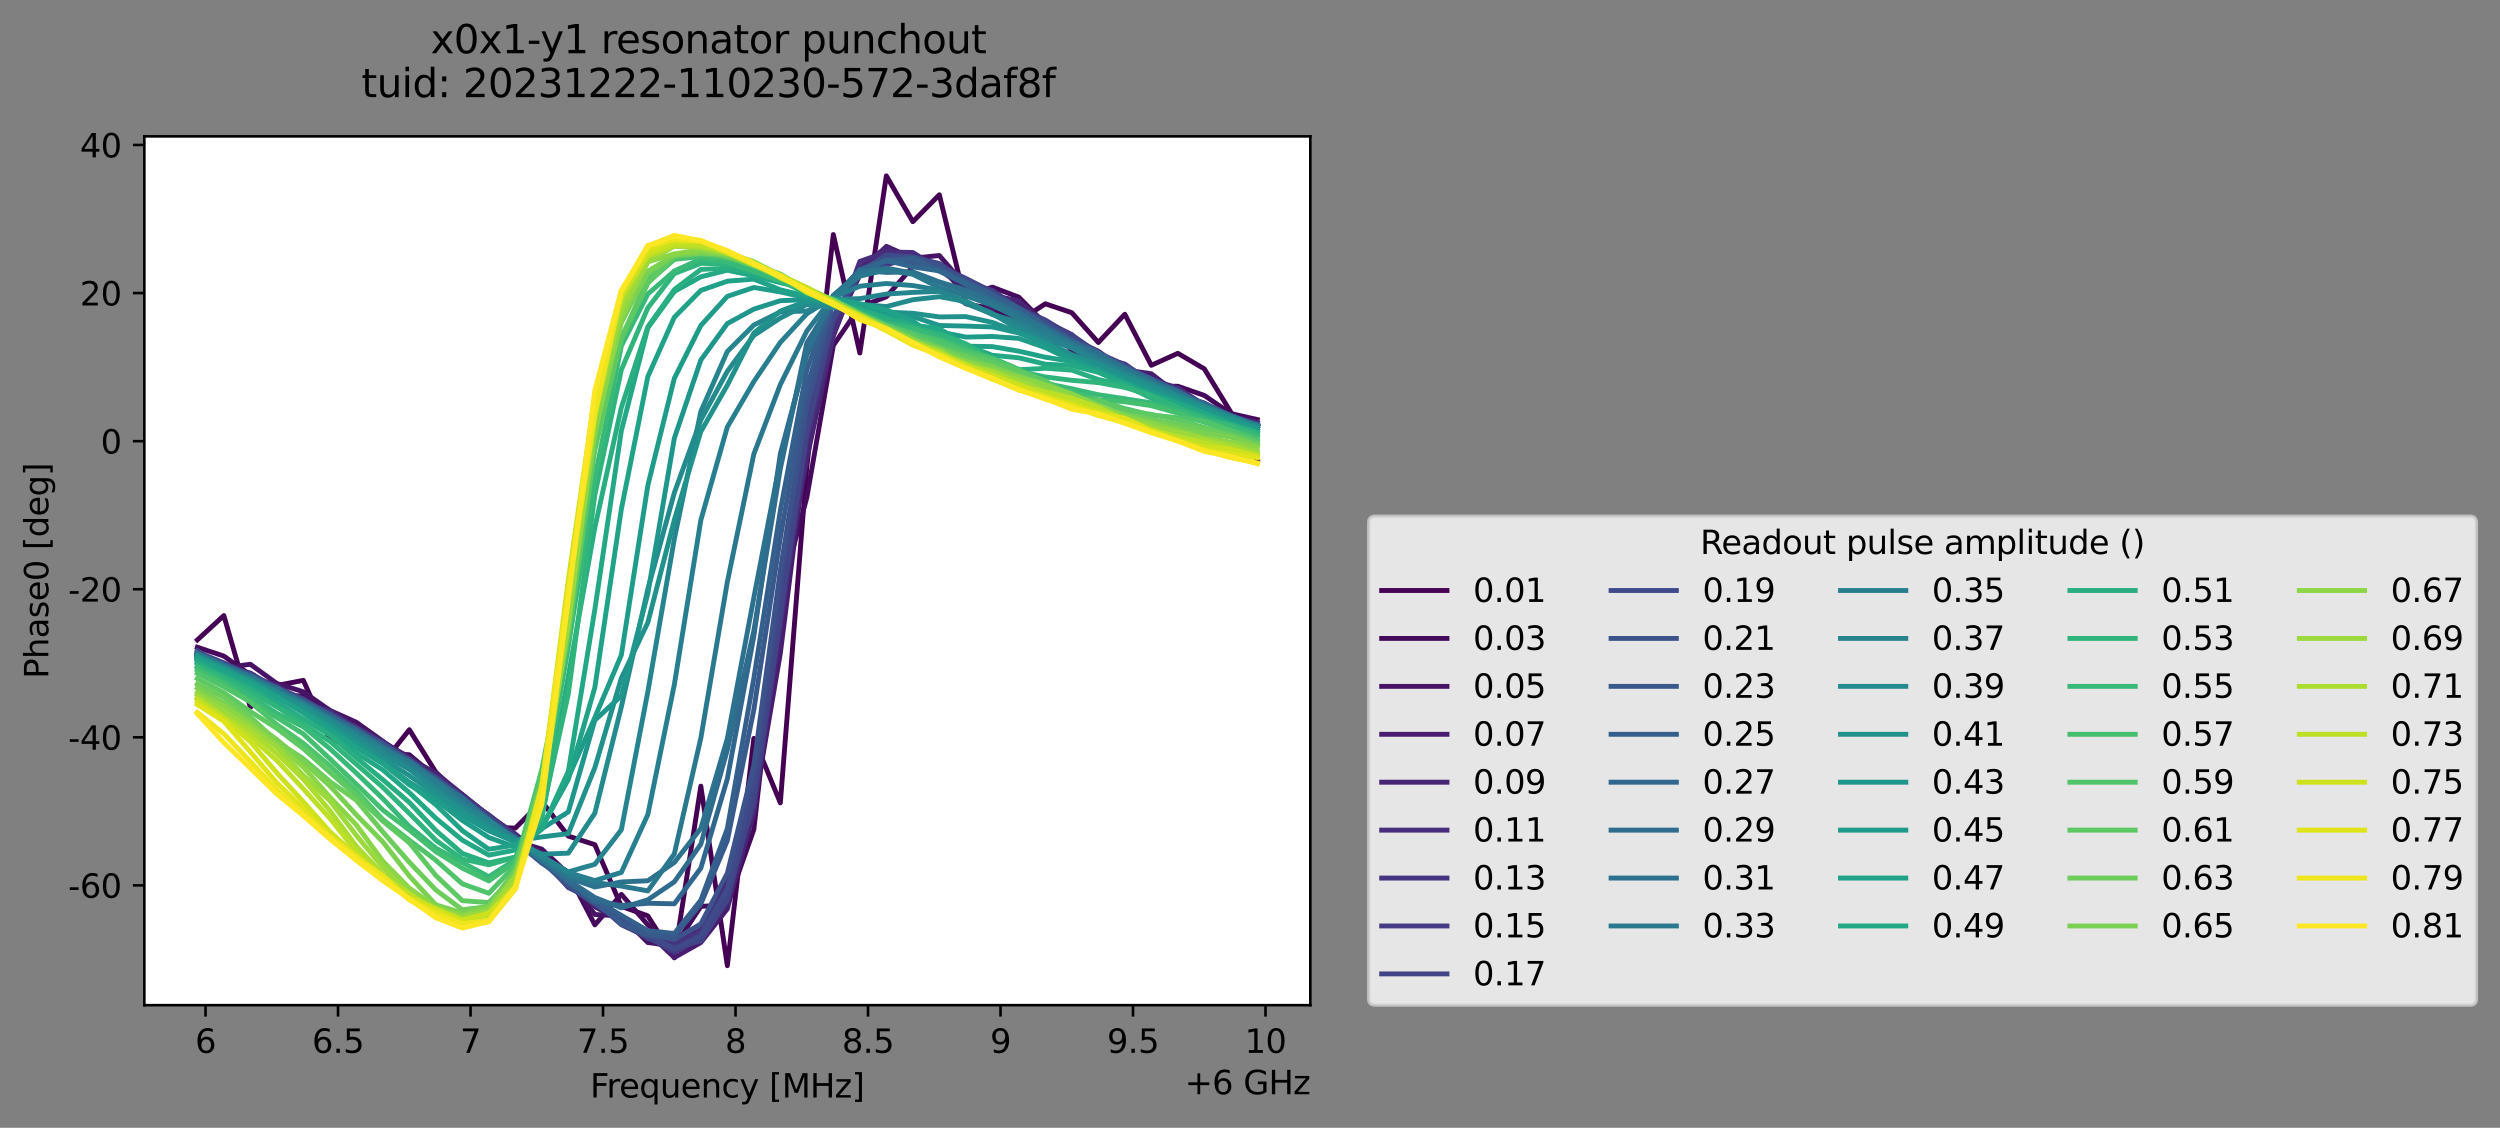 <?xml version="1.0" encoding="utf-8" standalone="no"?>
<!DOCTYPE svg PUBLIC "-//W3C//DTD SVG 1.1//EN"
  "http://www.w3.org/Graphics/SVG/1.1/DTD/svg11.dtd">
<svg xmlns:xlink="http://www.w3.org/1999/xlink" width="765.715pt" height="345.428pt" viewBox="0 0 765.715 345.428" xmlns="http://www.w3.org/2000/svg" version="1.1">
 <rect x="0" y="0" width="765.715" height="345.428" fill="#808080" stroke="none"/>
 <defs>
  <style type="text/css">*{stroke-linejoin: round; stroke-linecap: butt}</style>
 </defs>
 <g id="figure_1">
  <g id="patch_1">
   <path d="M 0 345.428 
L 765.715 345.428 
L 765.715 -0 
L 0 -0 
L 0 345.428 
z
" style="fill: none; opacity: 0"/>
  </g>
  <g id="axes_1">
   <g id="patch_2">
    <path d="M 44.211 307.872 
L 401.331 307.872 
L 401.331 41.76 
L 44.211 41.76 
z
" style="fill: #ffffff"/>
   </g>
   <g id="matplotlib.axis_1">
    <g id="xtick_1">
     <g id="line2d_1">
      <defs>
       <path id="m97fd32cb3e" d="M 0 0 
L 0 3.5 
" style="stroke: #000000; stroke-width: 0.8"/>
      </defs>
      <g>
       <use xlink:href="#m97fd32cb3e" x="62.952" y="307.872" style="stroke: #000000; stroke-width: 0.8"/>
      </g>
     </g>
     <g id="text_1">
      <!-- 6 -->
      <g transform="translate(59.771 322.47) scale(0.1 -0.1)">
       <defs>
        <path id="DejaVuSans-36" d="M 2113 2584 
Q 1688 2584 1439 2293 
Q 1191 2003 1191 1497 
Q 1191 994 1439 701 
Q 1688 409 2113 409 
Q 2538 409 2786 701 
Q 3034 994 3034 1497 
Q 3034 2003 2786 2293 
Q 2538 2584 2113 2584 
z
M 3366 4563 
L 3366 3988 
Q 3128 4100 2886 4159 
Q 2644 4219 2406 4219 
Q 1781 4219 1451 3797 
Q 1122 3375 1075 2522 
Q 1259 2794 1537 2939 
Q 1816 3084 2150 3084 
Q 2853 3084 3261 2657 
Q 3669 2231 3669 1497 
Q 3669 778 3244 343 
Q 2819 -91 2113 -91 
Q 1303 -91 875 529 
Q 447 1150 447 2328 
Q 447 3434 972 4092 
Q 1497 4750 2381 4750 
Q 2619 4750 2861 4703 
Q 3103 4656 3366 4563 
z
" transform="scale(0.016)"/>
       </defs>
       <use xlink:href="#DejaVuSans-36"/>
      </g>
     </g>
    </g>
    <g id="xtick_2">
     <g id="line2d_2">
      <g>
       <use xlink:href="#m97fd32cb3e" x="103.534" y="307.872" style="stroke: #000000; stroke-width: 0.8"/>
      </g>
     </g>
     <g id="text_2">
      <!-- 6.5 -->
      <g transform="translate(95.583 322.47) scale(0.1 -0.1)">
       <defs>
        <path id="DejaVuSans-2e" d="M 684 794 
L 1344 794 
L 1344 0 
L 684 0 
L 684 794 
z
" transform="scale(0.016)"/>
        <path id="DejaVuSans-35" d="M 691 4666 
L 3169 4666 
L 3169 4134 
L 1269 4134 
L 1269 2991 
Q 1406 3038 1543 3061 
Q 1681 3084 1819 3084 
Q 2600 3084 3056 2656 
Q 3513 2228 3513 1497 
Q 3513 744 3044 326 
Q 2575 -91 1722 -91 
Q 1428 -91 1123 -41 
Q 819 9 494 109 
L 494 744 
Q 775 591 1075 516 
Q 1375 441 1709 441 
Q 2250 441 2565 725 
Q 2881 1009 2881 1497 
Q 2881 1984 2565 2268 
Q 2250 2553 1709 2553 
Q 1456 2553 1204 2497 
Q 953 2441 691 2322 
L 691 4666 
z
" transform="scale(0.016)"/>
       </defs>
       <use xlink:href="#DejaVuSans-36"/>
       <use xlink:href="#DejaVuSans-2e" x="63.623"/>
       <use xlink:href="#DejaVuSans-35" x="95.41"/>
      </g>
     </g>
    </g>
    <g id="xtick_3">
     <g id="line2d_3">
      <g>
       <use xlink:href="#m97fd32cb3e" x="144.116" y="307.872" style="stroke: #000000; stroke-width: 0.8"/>
      </g>
     </g>
     <g id="text_3">
      <!-- 7 -->
      <g transform="translate(140.935 322.47) scale(0.1 -0.1)">
       <defs>
        <path id="DejaVuSans-37" d="M 525 4666 
L 3525 4666 
L 3525 4397 
L 1831 0 
L 1172 0 
L 2766 4134 
L 525 4134 
L 525 4666 
z
" transform="scale(0.016)"/>
       </defs>
       <use xlink:href="#DejaVuSans-37"/>
      </g>
     </g>
    </g>
    <g id="xtick_4">
     <g id="line2d_4">
      <g>
       <use xlink:href="#m97fd32cb3e" x="184.698" y="307.872" style="stroke: #000000; stroke-width: 0.8"/>
      </g>
     </g>
     <g id="text_4">
      <!-- 7.5 -->
      <g transform="translate(176.746 322.47) scale(0.1 -0.1)">
       <use xlink:href="#DejaVuSans-37"/>
       <use xlink:href="#DejaVuSans-2e" x="63.623"/>
       <use xlink:href="#DejaVuSans-35" x="95.41"/>
      </g>
     </g>
    </g>
    <g id="xtick_5">
     <g id="line2d_5">
      <g>
       <use xlink:href="#m97fd32cb3e" x="225.28" y="307.872" style="stroke: #000000; stroke-width: 0.8"/>
      </g>
     </g>
     <g id="text_5">
      <!-- 8 -->
      <g transform="translate(222.098 322.47) scale(0.1 -0.1)">
       <defs>
        <path id="DejaVuSans-38" d="M 2034 2216 
Q 1584 2216 1326 1975 
Q 1069 1734 1069 1313 
Q 1069 891 1326 650 
Q 1584 409 2034 409 
Q 2484 409 2743 651 
Q 3003 894 3003 1313 
Q 3003 1734 2745 1975 
Q 2488 2216 2034 2216 
z
M 1403 2484 
Q 997 2584 770 2862 
Q 544 3141 544 3541 
Q 544 4100 942 4425 
Q 1341 4750 2034 4750 
Q 2731 4750 3128 4425 
Q 3525 4100 3525 3541 
Q 3525 3141 3298 2862 
Q 3072 2584 2669 2484 
Q 3125 2378 3379 2068 
Q 3634 1759 3634 1313 
Q 3634 634 3220 271 
Q 2806 -91 2034 -91 
Q 1263 -91 848 271 
Q 434 634 434 1313 
Q 434 1759 690 2068 
Q 947 2378 1403 2484 
z
M 1172 3481 
Q 1172 3119 1398 2916 
Q 1625 2713 2034 2713 
Q 2441 2713 2670 2916 
Q 2900 3119 2900 3481 
Q 2900 3844 2670 4047 
Q 2441 4250 2034 4250 
Q 1625 4250 1398 4047 
Q 1172 3844 1172 3481 
z
" transform="scale(0.016)"/>
       </defs>
       <use xlink:href="#DejaVuSans-38"/>
      </g>
     </g>
    </g>
    <g id="xtick_6">
     <g id="line2d_6">
      <g>
       <use xlink:href="#m97fd32cb3e" x="265.862" y="307.872" style="stroke: #000000; stroke-width: 0.8"/>
      </g>
     </g>
     <g id="text_6">
      <!-- 8.5 -->
      <g transform="translate(257.91 322.47) scale(0.1 -0.1)">
       <use xlink:href="#DejaVuSans-38"/>
       <use xlink:href="#DejaVuSans-2e" x="63.623"/>
       <use xlink:href="#DejaVuSans-35" x="95.41"/>
      </g>
     </g>
    </g>
    <g id="xtick_7">
     <g id="line2d_7">
      <g>
       <use xlink:href="#m97fd32cb3e" x="306.443" y="307.872" style="stroke: #000000; stroke-width: 0.8"/>
      </g>
     </g>
     <g id="text_7">
      <!-- 9 -->
      <g transform="translate(303.262 322.47) scale(0.1 -0.1)">
       <defs>
        <path id="DejaVuSans-39" d="M 703 97 
L 703 672 
Q 941 559 1184 500 
Q 1428 441 1663 441 
Q 2288 441 2617 861 
Q 2947 1281 2994 2138 
Q 2813 1869 2534 1725 
Q 2256 1581 1919 1581 
Q 1219 1581 811 2004 
Q 403 2428 403 3163 
Q 403 3881 828 4315 
Q 1253 4750 1959 4750 
Q 2769 4750 3195 4129 
Q 3622 3509 3622 2328 
Q 3622 1225 3098 567 
Q 2575 -91 1691 -91 
Q 1453 -91 1209 -44 
Q 966 3 703 97 
z
M 1959 2075 
Q 2384 2075 2632 2365 
Q 2881 2656 2881 3163 
Q 2881 3666 2632 3958 
Q 2384 4250 1959 4250 
Q 1534 4250 1286 3958 
Q 1038 3666 1038 3163 
Q 1038 2656 1286 2365 
Q 1534 2075 1959 2075 
z
" transform="scale(0.016)"/>
       </defs>
       <use xlink:href="#DejaVuSans-39"/>
      </g>
     </g>
    </g>
    <g id="xtick_8">
     <g id="line2d_8">
      <g>
       <use xlink:href="#m97fd32cb3e" x="347.025" y="307.872" style="stroke: #000000; stroke-width: 0.8"/>
      </g>
     </g>
     <g id="text_8">
      <!-- 9.5 -->
      <g transform="translate(339.074 322.47) scale(0.1 -0.1)">
       <use xlink:href="#DejaVuSans-39"/>
       <use xlink:href="#DejaVuSans-2e" x="63.623"/>
       <use xlink:href="#DejaVuSans-35" x="95.41"/>
      </g>
     </g>
    </g>
    <g id="xtick_9">
     <g id="line2d_9">
      <g>
       <use xlink:href="#m97fd32cb3e" x="387.607" y="307.872" style="stroke: #000000; stroke-width: 0.8"/>
      </g>
     </g>
     <g id="text_9">
      <!-- 10 -->
      <g transform="translate(381.244 322.47) scale(0.1 -0.1)">
       <defs>
        <path id="DejaVuSans-31" d="M 794 531 
L 1825 531 
L 1825 4091 
L 703 3866 
L 703 4441 
L 1819 4666 
L 2450 4666 
L 2450 531 
L 3481 531 
L 3481 0 
L 794 0 
L 794 531 
z
" transform="scale(0.016)"/>
        <path id="DejaVuSans-30" d="M 2034 4250 
Q 1547 4250 1301 3770 
Q 1056 3291 1056 2328 
Q 1056 1369 1301 889 
Q 1547 409 2034 409 
Q 2525 409 2770 889 
Q 3016 1369 3016 2328 
Q 3016 3291 2770 3770 
Q 2525 4250 2034 4250 
z
M 2034 4750 
Q 2819 4750 3233 4129 
Q 3647 3509 3647 2328 
Q 3647 1150 3233 529 
Q 2819 -91 2034 -91 
Q 1250 -91 836 529 
Q 422 1150 422 2328 
Q 422 3509 836 4129 
Q 1250 4750 2034 4750 
z
" transform="scale(0.016)"/>
       </defs>
       <use xlink:href="#DejaVuSans-31"/>
       <use xlink:href="#DejaVuSans-30" x="63.623"/>
      </g>
     </g>
    </g>
    <g id="text_10">
     <!-- Frequency [MHz] -->
     <g transform="translate(180.752 336.149) scale(0.1 -0.1)">
      <defs>
       <path id="DejaVuSans-46" d="M 628 4666 
L 3309 4666 
L 3309 4134 
L 1259 4134 
L 1259 2759 
L 3109 2759 
L 3109 2228 
L 1259 2228 
L 1259 0 
L 628 0 
L 628 4666 
z
" transform="scale(0.016)"/>
       <path id="DejaVuSans-72" d="M 2631 2963 
Q 2534 3019 2420 3045 
Q 2306 3072 2169 3072 
Q 1681 3072 1420 2755 
Q 1159 2438 1159 1844 
L 1159 0 
L 581 0 
L 581 3500 
L 1159 3500 
L 1159 2956 
Q 1341 3275 1631 3429 
Q 1922 3584 2338 3584 
Q 2397 3584 2469 3576 
Q 2541 3569 2628 3553 
L 2631 2963 
z
" transform="scale(0.016)"/>
       <path id="DejaVuSans-65" d="M 3597 1894 
L 3597 1613 
L 953 1613 
Q 991 1019 1311 708 
Q 1631 397 2203 397 
Q 2534 397 2845 478 
Q 3156 559 3463 722 
L 3463 178 
Q 3153 47 2828 -22 
Q 2503 -91 2169 -91 
Q 1331 -91 842 396 
Q 353 884 353 1716 
Q 353 2575 817 3079 
Q 1281 3584 2069 3584 
Q 2775 3584 3186 3129 
Q 3597 2675 3597 1894 
z
M 3022 2063 
Q 3016 2534 2758 2815 
Q 2500 3097 2075 3097 
Q 1594 3097 1305 2825 
Q 1016 2553 972 2059 
L 3022 2063 
z
" transform="scale(0.016)"/>
       <path id="DejaVuSans-71" d="M 947 1747 
Q 947 1113 1208 752 
Q 1469 391 1925 391 
Q 2381 391 2643 752 
Q 2906 1113 2906 1747 
Q 2906 2381 2643 2742 
Q 2381 3103 1925 3103 
Q 1469 3103 1208 2742 
Q 947 2381 947 1747 
z
M 2906 525 
Q 2725 213 2448 61 
Q 2172 -91 1784 -91 
Q 1150 -91 751 415 
Q 353 922 353 1747 
Q 353 2572 751 3078 
Q 1150 3584 1784 3584 
Q 2172 3584 2448 3432 
Q 2725 3281 2906 2969 
L 2906 3500 
L 3481 3500 
L 3481 -1331 
L 2906 -1331 
L 2906 525 
z
" transform="scale(0.016)"/>
       <path id="DejaVuSans-75" d="M 544 1381 
L 544 3500 
L 1119 3500 
L 1119 1403 
Q 1119 906 1312 657 
Q 1506 409 1894 409 
Q 2359 409 2629 706 
Q 2900 1003 2900 1516 
L 2900 3500 
L 3475 3500 
L 3475 0 
L 2900 0 
L 2900 538 
Q 2691 219 2414 64 
Q 2138 -91 1772 -91 
Q 1169 -91 856 284 
Q 544 659 544 1381 
z
M 1991 3584 
L 1991 3584 
z
" transform="scale(0.016)"/>
       <path id="DejaVuSans-6e" d="M 3513 2113 
L 3513 0 
L 2938 0 
L 2938 2094 
Q 2938 2591 2744 2837 
Q 2550 3084 2163 3084 
Q 1697 3084 1428 2787 
Q 1159 2491 1159 1978 
L 1159 0 
L 581 0 
L 581 3500 
L 1159 3500 
L 1159 2956 
Q 1366 3272 1645 3428 
Q 1925 3584 2291 3584 
Q 2894 3584 3203 3211 
Q 3513 2838 3513 2113 
z
" transform="scale(0.016)"/>
       <path id="DejaVuSans-63" d="M 3122 3366 
L 3122 2828 
Q 2878 2963 2633 3030 
Q 2388 3097 2138 3097 
Q 1578 3097 1268 2742 
Q 959 2388 959 1747 
Q 959 1106 1268 751 
Q 1578 397 2138 397 
Q 2388 397 2633 464 
Q 2878 531 3122 666 
L 3122 134 
Q 2881 22 2623 -34 
Q 2366 -91 2075 -91 
Q 1284 -91 818 406 
Q 353 903 353 1747 
Q 353 2603 823 3093 
Q 1294 3584 2113 3584 
Q 2378 3584 2631 3529 
Q 2884 3475 3122 3366 
z
" transform="scale(0.016)"/>
       <path id="DejaVuSans-79" d="M 2059 -325 
Q 1816 -950 1584 -1140 
Q 1353 -1331 966 -1331 
L 506 -1331 
L 506 -850 
L 844 -850 
Q 1081 -850 1212 -737 
Q 1344 -625 1503 -206 
L 1606 56 
L 191 3500 
L 800 3500 
L 1894 763 
L 2988 3500 
L 3597 3500 
L 2059 -325 
z
" transform="scale(0.016)"/>
       <path id="DejaVuSans-20" transform="scale(0.016)"/>
       <path id="DejaVuSans-5b" d="M 550 4863 
L 1875 4863 
L 1875 4416 
L 1125 4416 
L 1125 -397 
L 1875 -397 
L 1875 -844 
L 550 -844 
L 550 4863 
z
" transform="scale(0.016)"/>
       <path id="DejaVuSans-4d" d="M 628 4666 
L 1569 4666 
L 2759 1491 
L 3956 4666 
L 4897 4666 
L 4897 0 
L 4281 0 
L 4281 4097 
L 3078 897 
L 2444 897 
L 1241 4097 
L 1241 0 
L 628 0 
L 628 4666 
z
" transform="scale(0.016)"/>
       <path id="DejaVuSans-48" d="M 628 4666 
L 1259 4666 
L 1259 2753 
L 3553 2753 
L 3553 4666 
L 4184 4666 
L 4184 0 
L 3553 0 
L 3553 2222 
L 1259 2222 
L 1259 0 
L 628 0 
L 628 4666 
z
" transform="scale(0.016)"/>
       <path id="DejaVuSans-7a" d="M 353 3500 
L 3084 3500 
L 3084 2975 
L 922 459 
L 3084 459 
L 3084 0 
L 275 0 
L 275 525 
L 2438 3041 
L 353 3041 
L 353 3500 
z
" transform="scale(0.016)"/>
       <path id="DejaVuSans-5d" d="M 1947 4863 
L 1947 -844 
L 622 -844 
L 622 -397 
L 1369 -397 
L 1369 4416 
L 622 4416 
L 622 4863 
L 1947 4863 
z
" transform="scale(0.016)"/>
      </defs>
      <use xlink:href="#DejaVuSans-46"/>
      <use xlink:href="#DejaVuSans-72" x="50.27"/>
      <use xlink:href="#DejaVuSans-65" x="89.133"/>
      <use xlink:href="#DejaVuSans-71" x="150.656"/>
      <use xlink:href="#DejaVuSans-75" x="214.133"/>
      <use xlink:href="#DejaVuSans-65" x="277.512"/>
      <use xlink:href="#DejaVuSans-6e" x="339.035"/>
      <use xlink:href="#DejaVuSans-63" x="402.414"/>
      <use xlink:href="#DejaVuSans-79" x="457.395"/>
      <use xlink:href="#DejaVuSans-20" x="516.574"/>
      <use xlink:href="#DejaVuSans-5b" x="548.361"/>
      <use xlink:href="#DejaVuSans-4d" x="587.375"/>
      <use xlink:href="#DejaVuSans-48" x="673.654"/>
      <use xlink:href="#DejaVuSans-7a" x="748.85"/>
      <use xlink:href="#DejaVuSans-5d" x="801.34"/>
     </g>
    </g>
    <g id="text_11">
     <!-- +6 GHz -->
     <g transform="translate(362.893 335.149) scale(0.1 -0.1)">
      <defs>
       <path id="DejaVuSans-2b" d="M 2944 4013 
L 2944 2272 
L 4684 2272 
L 4684 1741 
L 2944 1741 
L 2944 0 
L 2419 0 
L 2419 1741 
L 678 1741 
L 678 2272 
L 2419 2272 
L 2419 4013 
L 2944 4013 
z
" transform="scale(0.016)"/>
       <path id="DejaVuSans-47" d="M 3809 666 
L 3809 1919 
L 2778 1919 
L 2778 2438 
L 4434 2438 
L 4434 434 
Q 4069 175 3628 42 
Q 3188 -91 2688 -91 
Q 1594 -91 976 548 
Q 359 1188 359 2328 
Q 359 3472 976 4111 
Q 1594 4750 2688 4750 
Q 3144 4750 3555 4637 
Q 3966 4525 4313 4306 
L 4313 3634 
Q 3963 3931 3569 4081 
Q 3175 4231 2741 4231 
Q 1884 4231 1454 3753 
Q 1025 3275 1025 2328 
Q 1025 1384 1454 906 
Q 1884 428 2741 428 
Q 3075 428 3337 486 
Q 3600 544 3809 666 
z
" transform="scale(0.016)"/>
      </defs>
      <use xlink:href="#DejaVuSans-2b"/>
      <use xlink:href="#DejaVuSans-36" x="83.789"/>
      <use xlink:href="#DejaVuSans-20" x="147.412"/>
      <use xlink:href="#DejaVuSans-47" x="179.199"/>
      <use xlink:href="#DejaVuSans-48" x="256.689"/>
      <use xlink:href="#DejaVuSans-7a" x="331.885"/>
     </g>
    </g>
   </g>
   <g id="matplotlib.axis_2">
    <g id="ytick_1">
     <g id="line2d_10">
      <defs>
       <path id="m056cd6e253" d="M 0 0 
L -3.5 0 
" style="stroke: #000000; stroke-width: 0.8"/>
      </defs>
      <g>
       <use xlink:href="#m056cd6e253" x="44.211" y="271.179" style="stroke: #000000; stroke-width: 0.8"/>
      </g>
     </g>
     <g id="text_12">
      <!-- -60 -->
      <g transform="translate(20.878 274.978) scale(0.1 -0.1)">
       <defs>
        <path id="DejaVuSans-2d" d="M 313 2009 
L 1997 2009 
L 1997 1497 
L 313 1497 
L 313 2009 
z
" transform="scale(0.016)"/>
       </defs>
       <use xlink:href="#DejaVuSans-2d"/>
       <use xlink:href="#DejaVuSans-36" x="36.084"/>
       <use xlink:href="#DejaVuSans-30" x="99.707"/>
      </g>
     </g>
    </g>
    <g id="ytick_2">
     <g id="line2d_11">
      <g>
       <use xlink:href="#m056cd6e253" x="44.211" y="225.824" style="stroke: #000000; stroke-width: 0.8"/>
      </g>
     </g>
     <g id="text_13">
      <!-- -40 -->
      <g transform="translate(20.878 229.624) scale(0.1 -0.1)">
       <defs>
        <path id="DejaVuSans-34" d="M 2419 4116 
L 825 1625 
L 2419 1625 
L 2419 4116 
z
M 2253 4666 
L 3047 4666 
L 3047 1625 
L 3713 1625 
L 3713 1100 
L 3047 1100 
L 3047 0 
L 2419 0 
L 2419 1100 
L 313 1100 
L 313 1709 
L 2253 4666 
z
" transform="scale(0.016)"/>
       </defs>
       <use xlink:href="#DejaVuSans-2d"/>
       <use xlink:href="#DejaVuSans-34" x="36.084"/>
       <use xlink:href="#DejaVuSans-30" x="99.707"/>
      </g>
     </g>
    </g>
    <g id="ytick_3">
     <g id="line2d_12">
      <g>
       <use xlink:href="#m056cd6e253" x="44.211" y="180.47" style="stroke: #000000; stroke-width: 0.8"/>
      </g>
     </g>
     <g id="text_14">
      <!-- -20 -->
      <g transform="translate(20.878 184.269) scale(0.1 -0.1)">
       <defs>
        <path id="DejaVuSans-32" d="M 1228 531 
L 3431 531 
L 3431 0 
L 469 0 
L 469 531 
Q 828 903 1448 1529 
Q 2069 2156 2228 2338 
Q 2531 2678 2651 2914 
Q 2772 3150 2772 3378 
Q 2772 3750 2511 3984 
Q 2250 4219 1831 4219 
Q 1534 4219 1204 4116 
Q 875 4013 500 3803 
L 500 4441 
Q 881 4594 1212 4672 
Q 1544 4750 1819 4750 
Q 2544 4750 2975 4387 
Q 3406 4025 3406 3419 
Q 3406 3131 3298 2873 
Q 3191 2616 2906 2266 
Q 2828 2175 2409 1742 
Q 1991 1309 1228 531 
z
" transform="scale(0.016)"/>
       </defs>
       <use xlink:href="#DejaVuSans-2d"/>
       <use xlink:href="#DejaVuSans-32" x="36.084"/>
       <use xlink:href="#DejaVuSans-30" x="99.707"/>
      </g>
     </g>
    </g>
    <g id="ytick_4">
     <g id="line2d_13">
      <g>
       <use xlink:href="#m056cd6e253" x="44.211" y="135.116" style="stroke: #000000; stroke-width: 0.8"/>
      </g>
     </g>
     <g id="text_15">
      <!-- 0 -->
      <g transform="translate(30.848 138.915) scale(0.1 -0.1)">
       <use xlink:href="#DejaVuSans-30"/>
      </g>
     </g>
    </g>
    <g id="ytick_5">
     <g id="line2d_14">
      <g>
       <use xlink:href="#m056cd6e253" x="44.211" y="89.762" style="stroke: #000000; stroke-width: 0.8"/>
      </g>
     </g>
     <g id="text_16">
      <!-- 20 -->
      <g transform="translate(24.486 93.561) scale(0.1 -0.1)">
       <use xlink:href="#DejaVuSans-32"/>
       <use xlink:href="#DejaVuSans-30" x="63.623"/>
      </g>
     </g>
    </g>
    <g id="ytick_6">
     <g id="line2d_15">
      <g>
       <use xlink:href="#m056cd6e253" x="44.211" y="44.407" style="stroke: #000000; stroke-width: 0.8"/>
      </g>
     </g>
     <g id="text_17">
      <!-- 40 -->
      <g transform="translate(24.486 48.206) scale(0.1 -0.1)">
       <use xlink:href="#DejaVuSans-34"/>
       <use xlink:href="#DejaVuSans-30" x="63.623"/>
      </g>
     </g>
    </g>
    <g id="text_18">
     <!-- Phase0 [deg] -->
     <g transform="translate(14.798 207.842) rotate(-90) scale(0.1 -0.1)">
      <defs>
       <path id="DejaVuSans-50" d="M 1259 4147 
L 1259 2394 
L 2053 2394 
Q 2494 2394 2734 2622 
Q 2975 2850 2975 3272 
Q 2975 3691 2734 3919 
Q 2494 4147 2053 4147 
L 1259 4147 
z
M 628 4666 
L 2053 4666 
Q 2838 4666 3239 4311 
Q 3641 3956 3641 3272 
Q 3641 2581 3239 2228 
Q 2838 1875 2053 1875 
L 1259 1875 
L 1259 0 
L 628 0 
L 628 4666 
z
" transform="scale(0.016)"/>
       <path id="DejaVuSans-68" d="M 3513 2113 
L 3513 0 
L 2938 0 
L 2938 2094 
Q 2938 2591 2744 2837 
Q 2550 3084 2163 3084 
Q 1697 3084 1428 2787 
Q 1159 2491 1159 1978 
L 1159 0 
L 581 0 
L 581 4863 
L 1159 4863 
L 1159 2956 
Q 1366 3272 1645 3428 
Q 1925 3584 2291 3584 
Q 2894 3584 3203 3211 
Q 3513 2838 3513 2113 
z
" transform="scale(0.016)"/>
       <path id="DejaVuSans-61" d="M 2194 1759 
Q 1497 1759 1228 1600 
Q 959 1441 959 1056 
Q 959 750 1161 570 
Q 1363 391 1709 391 
Q 2188 391 2477 730 
Q 2766 1069 2766 1631 
L 2766 1759 
L 2194 1759 
z
M 3341 1997 
L 3341 0 
L 2766 0 
L 2766 531 
Q 2569 213 2275 61 
Q 1981 -91 1556 -91 
Q 1019 -91 701 211 
Q 384 513 384 1019 
Q 384 1609 779 1909 
Q 1175 2209 1959 2209 
L 2766 2209 
L 2766 2266 
Q 2766 2663 2505 2880 
Q 2244 3097 1772 3097 
Q 1472 3097 1187 3025 
Q 903 2953 641 2809 
L 641 3341 
Q 956 3463 1253 3523 
Q 1550 3584 1831 3584 
Q 2591 3584 2966 3190 
Q 3341 2797 3341 1997 
z
" transform="scale(0.016)"/>
       <path id="DejaVuSans-73" d="M 2834 3397 
L 2834 2853 
Q 2591 2978 2328 3040 
Q 2066 3103 1784 3103 
Q 1356 3103 1142 2972 
Q 928 2841 928 2578 
Q 928 2378 1081 2264 
Q 1234 2150 1697 2047 
L 1894 2003 
Q 2506 1872 2764 1633 
Q 3022 1394 3022 966 
Q 3022 478 2636 193 
Q 2250 -91 1575 -91 
Q 1294 -91 989 -36 
Q 684 19 347 128 
L 347 722 
Q 666 556 975 473 
Q 1284 391 1588 391 
Q 1994 391 2212 530 
Q 2431 669 2431 922 
Q 2431 1156 2273 1281 
Q 2116 1406 1581 1522 
L 1381 1569 
Q 847 1681 609 1914 
Q 372 2147 372 2553 
Q 372 3047 722 3315 
Q 1072 3584 1716 3584 
Q 2034 3584 2315 3537 
Q 2597 3491 2834 3397 
z
" transform="scale(0.016)"/>
       <path id="DejaVuSans-64" d="M 2906 2969 
L 2906 4863 
L 3481 4863 
L 3481 0 
L 2906 0 
L 2906 525 
Q 2725 213 2448 61 
Q 2172 -91 1784 -91 
Q 1150 -91 751 415 
Q 353 922 353 1747 
Q 353 2572 751 3078 
Q 1150 3584 1784 3584 
Q 2172 3584 2448 3432 
Q 2725 3281 2906 2969 
z
M 947 1747 
Q 947 1113 1208 752 
Q 1469 391 1925 391 
Q 2381 391 2643 752 
Q 2906 1113 2906 1747 
Q 2906 2381 2643 2742 
Q 2381 3103 1925 3103 
Q 1469 3103 1208 2742 
Q 947 2381 947 1747 
z
" transform="scale(0.016)"/>
       <path id="DejaVuSans-67" d="M 2906 1791 
Q 2906 2416 2648 2759 
Q 2391 3103 1925 3103 
Q 1463 3103 1205 2759 
Q 947 2416 947 1791 
Q 947 1169 1205 825 
Q 1463 481 1925 481 
Q 2391 481 2648 825 
Q 2906 1169 2906 1791 
z
M 3481 434 
Q 3481 -459 3084 -895 
Q 2688 -1331 1869 -1331 
Q 1566 -1331 1297 -1286 
Q 1028 -1241 775 -1147 
L 775 -588 
Q 1028 -725 1275 -790 
Q 1522 -856 1778 -856 
Q 2344 -856 2625 -561 
Q 2906 -266 2906 331 
L 2906 616 
Q 2728 306 2450 153 
Q 2172 0 1784 0 
Q 1141 0 747 490 
Q 353 981 353 1791 
Q 353 2603 747 3093 
Q 1141 3584 1784 3584 
Q 2172 3584 2450 3431 
Q 2728 3278 2906 2969 
L 2906 3500 
L 3481 3500 
L 3481 434 
z
" transform="scale(0.016)"/>
      </defs>
      <use xlink:href="#DejaVuSans-50"/>
      <use xlink:href="#DejaVuSans-68" x="60.303"/>
      <use xlink:href="#DejaVuSans-61" x="123.682"/>
      <use xlink:href="#DejaVuSans-73" x="184.961"/>
      <use xlink:href="#DejaVuSans-65" x="237.061"/>
      <use xlink:href="#DejaVuSans-30" x="298.584"/>
      <use xlink:href="#DejaVuSans-20" x="362.207"/>
      <use xlink:href="#DejaVuSans-5b" x="393.994"/>
      <use xlink:href="#DejaVuSans-64" x="433.008"/>
      <use xlink:href="#DejaVuSans-65" x="496.484"/>
      <use xlink:href="#DejaVuSans-67" x="558.008"/>
      <use xlink:href="#DejaVuSans-5d" x="621.484"/>
     </g>
    </g>
   </g>
   <g id="line2d_16">
    <path d="M 60.444 196.003 
L 68.56 188.534 
L 76.676 216.64 
L 84.793 209.951 
L 92.909 208.382 
L 101.025 226.593 
L 109.142 228.519 
L 117.258 233.73 
L 125.375 223.503 
L 133.491 236.508 
L 141.607 244.171 
L 149.724 253.334 
L 157.84 253.636 
L 165.956 245.475 
L 174.073 256.085 
L 182.189 258.719 
L 190.305 277.614 
L 198.422 280.525 
L 206.538 293.379 
L 214.655 240.786 
L 222.771 295.776 
L 230.887 226.157 
L 239.004 245.9 
L 247.12 143.063 
L 255.236 71.843 
L 263.353 108.119 
L 271.469 53.856 
L 279.585 67.893 
L 287.702 59.658 
L 295.818 93.042 
L 303.935 94.56 
L 312.051 98.341 
L 320.167 93.045 
L 328.284 95.783 
L 336.4 104.893 
L 344.516 96.245 
L 352.633 111.887 
L 360.749 108.215 
L 368.865 112.971 
L 376.982 126.251 
L 385.098 140.969 
" clip-path="url(#pa5884e2fe6)" style="fill: none; stroke: #440154; stroke-width: 1.5; stroke-linecap: square"/>
   </g>
   <g id="line2d_17">
    <path d="M 60.444 198.249 
L 68.56 200.95 
L 76.676 206.736 
L 84.793 213.497 
L 92.909 213.014 
L 101.025 217.621 
L 109.142 225.825 
L 117.258 230.539 
L 125.375 231.169 
L 133.491 238.016 
L 141.607 247.688 
L 149.724 252.103 
L 157.84 257.545 
L 165.956 260.099 
L 174.073 267.661 
L 182.189 283.268 
L 190.305 273.931 
L 198.422 283.278 
L 206.538 289.95 
L 214.655 277.632 
L 222.771 277.075 
L 230.887 254.086 
L 239.004 182.421 
L 247.12 152.39 
L 255.236 105.803 
L 263.353 93.943 
L 271.469 90.926 
L 279.585 81.656 
L 287.702 80.932 
L 295.818 90.481 
L 303.935 87.946 
L 312.051 91.016 
L 320.167 99.244 
L 328.284 107.351 
L 336.4 110.643 
L 344.516 112.902 
L 352.633 118.377 
L 360.749 118.297 
L 368.865 121.121 
L 376.982 126.652 
L 385.098 128.507 
" clip-path="url(#pa5884e2fe6)" style="fill: none; stroke: #460a5d; stroke-width: 1.5; stroke-linecap: square"/>
   </g>
   <g id="line2d_18">
    <path d="M 60.444 202.049 
L 68.56 204.525 
L 76.676 203.455 
L 84.793 209.347 
L 92.909 211.884 
L 101.025 217.579 
L 109.142 221.228 
L 117.258 227.03 
L 125.375 233.011 
L 133.491 237.324 
L 141.607 243.478 
L 149.724 250.071 
L 157.84 255.64 
L 165.956 261.855 
L 174.073 269.375 
L 182.189 280.091 
L 190.305 280.554 
L 198.422 288.681 
L 206.538 289.811 
L 214.655 286.102 
L 222.771 268.865 
L 230.887 241.846 
L 239.004 189.885 
L 247.12 129.303 
L 255.236 101.788 
L 263.353 83.71 
L 271.469 75.46 
L 279.585 79.074 
L 287.702 78.261 
L 295.818 87.611 
L 303.935 93.007 
L 312.051 93.734 
L 320.167 98.535 
L 328.284 102.489 
L 336.4 110.796 
L 344.516 112.545 
L 352.633 121.356 
L 360.749 121.689 
L 368.865 126.358 
L 376.982 128.017 
L 385.098 130.074 
" clip-path="url(#pa5884e2fe6)" style="fill: none; stroke: #471365; stroke-width: 1.5; stroke-linecap: square"/>
   </g>
   <g id="line2d_19">
    <path d="M 60.444 200.032 
L 68.56 205.438 
L 76.676 206.99 
L 84.793 211.809 
L 92.909 214.225 
L 101.025 218.635 
L 109.142 224.544 
L 117.258 227.289 
L 125.375 231.979 
L 133.491 238.211 
L 141.607 244.373 
L 149.724 249.673 
L 157.84 256.613 
L 165.956 261.103 
L 174.073 269.612 
L 182.189 277.686 
L 190.305 282.167 
L 198.422 285.611 
L 206.538 293.275 
L 214.655 288.668 
L 222.771 278.372 
L 230.887 247.702 
L 239.004 200.109 
L 247.12 135.751 
L 255.236 100.523 
L 263.353 84.356 
L 271.469 79.148 
L 279.585 81.315 
L 287.702 81.041 
L 295.818 88.369 
L 303.935 94.658 
L 312.051 92.29 
L 320.167 98.917 
L 328.284 103.753 
L 336.4 107.59 
L 344.516 113.297 
L 352.633 114.473 
L 360.749 120.718 
L 368.865 124.533 
L 376.982 129.125 
L 385.098 131.865 
" clip-path="url(#pa5884e2fe6)" style="fill: none; stroke: #481c6e; stroke-width: 1.5; stroke-linecap: square"/>
   </g>
   <g id="line2d_20">
    <path d="M 60.444 201.063 
L 68.56 204.012 
L 76.676 206.143 
L 84.793 211.083 
L 92.909 215.132 
L 101.025 217.68 
L 109.142 222.795 
L 117.258 227.155 
L 125.375 232.35 
L 133.491 236.784 
L 141.607 243.34 
L 149.724 249.82 
L 157.84 255.446 
L 165.956 262.405 
L 174.073 269.79 
L 182.189 276.315 
L 190.305 282.462 
L 198.422 287.516 
L 206.538 287.835 
L 214.655 285.076 
L 222.771 277.304 
L 230.887 248.939 
L 239.004 185.879 
L 247.12 140.533 
L 255.236 102.94 
L 263.353 82.053 
L 271.469 75.746 
L 279.585 79.834 
L 287.702 82.65 
L 295.818 88.311 
L 303.935 90.458 
L 312.051 92.149 
L 320.167 100.292 
L 328.284 104.518 
L 336.4 107.95 
L 344.516 113.776 
L 352.633 116.599 
L 360.749 118.881 
L 368.865 124.904 
L 376.982 128.634 
L 385.098 131.267 
" clip-path="url(#pa5884e2fe6)" style="fill: none; stroke: #482475; stroke-width: 1.5; stroke-linecap: square"/>
   </g>
   <g id="line2d_21">
    <path d="M 60.444 200.037 
L 68.56 203.744 
L 76.676 206.869 
L 84.793 210.374 
L 92.909 214.402 
L 101.025 219.317 
L 109.142 223.419 
L 117.258 228.293 
L 125.375 234.217 
L 133.491 239.447 
L 141.607 243.34 
L 149.724 250.332 
L 157.84 256.3 
L 165.956 263.518 
L 174.073 269.232 
L 182.189 276.228 
L 190.305 282.991 
L 198.422 286.72 
L 206.538 289.074 
L 214.655 284.679 
L 222.771 271.221 
L 230.887 247.142 
L 239.004 191.767 
L 247.12 134.718 
L 255.236 102.356 
L 263.353 80.065 
L 271.469 77.187 
L 279.585 77.325 
L 287.702 82.419 
L 295.818 86.009 
L 303.935 90.967 
L 312.051 96.423 
L 320.167 98.587 
L 328.284 105.036 
L 336.4 108.405 
L 344.516 112.661 
L 352.633 116.227 
L 360.749 118.897 
L 368.865 124.02 
L 376.982 127.382 
L 385.098 129.473 
" clip-path="url(#pa5884e2fe6)" style="fill: none; stroke: #472d7b; stroke-width: 1.5; stroke-linecap: square"/>
   </g>
   <g id="line2d_22">
    <path d="M 60.444 201.364 
L 68.56 203.315 
L 76.676 207.099 
L 84.793 210.084 
L 92.909 215.082 
L 101.025 218.933 
L 109.142 224.105 
L 117.258 227.386 
L 125.375 233.473 
L 133.491 238.235 
L 141.607 244.066 
L 149.724 249.636 
L 157.84 255.893 
L 165.956 263.327 
L 174.073 270.389 
L 182.189 275.483 
L 190.305 282.425 
L 198.422 286.939 
L 206.538 289.679 
L 214.655 285.419 
L 222.771 271.958 
L 230.887 246.521 
L 239.004 189.141 
L 247.12 133.852 
L 255.236 97.866 
L 263.353 83.776 
L 271.469 81.023 
L 279.585 79.147 
L 287.702 81.346 
L 295.818 85.847 
L 303.935 90.363 
L 312.051 95.159 
L 320.167 99.099 
L 328.284 104.389 
L 336.4 108.143 
L 344.516 111.783 
L 352.633 117.146 
L 360.749 120.31 
L 368.865 123.835 
L 376.982 127.755 
L 385.098 130.541 
" clip-path="url(#pa5884e2fe6)" style="fill: none; stroke: #463480; stroke-width: 1.5; stroke-linecap: square"/>
   </g>
   <g id="line2d_23">
    <path d="M 60.444 199.71 
L 68.56 203.035 
L 76.676 206.681 
L 84.793 211.029 
L 92.909 214.873 
L 101.025 218.318 
L 109.142 223.235 
L 117.258 228.005 
L 125.375 233.892 
L 133.491 237.866 
L 141.607 244.167 
L 149.724 250.971 
L 157.84 257.338 
L 165.956 262.906 
L 174.073 271.858 
L 182.189 275.832 
L 190.305 283.231 
L 198.422 287.063 
L 206.538 291.66 
L 214.655 287.269 
L 222.771 274.471 
L 230.887 245.606 
L 239.004 189.699 
L 247.12 127.742 
L 255.236 98.306 
L 263.353 83.89 
L 271.469 79.876 
L 279.585 79.13 
L 287.702 81.908 
L 295.818 86.544 
L 303.935 88.901 
L 312.051 94.375 
L 320.167 98.016 
L 328.284 102.957 
L 336.4 109.333 
L 344.516 111.495 
L 352.633 117.18 
L 360.749 119.154 
L 368.865 124.481 
L 376.982 128.171 
L 385.098 130.681 
" clip-path="url(#pa5884e2fe6)" style="fill: none; stroke: #443b84; stroke-width: 1.5; stroke-linecap: square"/>
   </g>
   <g id="line2d_24">
    <path d="M 60.444 199.306 
L 68.56 204.204 
L 76.676 206.363 
L 84.793 210.767 
L 92.909 214.053 
L 101.025 219.13 
L 109.142 222.886 
L 117.258 227.607 
L 125.375 232.694 
L 133.491 238.439 
L 141.607 244.693 
L 149.724 250.045 
L 157.84 257.056 
L 165.956 263.631 
L 174.073 269.575 
L 182.189 276.754 
L 190.305 281.972 
L 198.422 287.378 
L 206.538 290.382 
L 214.655 288.181 
L 222.771 275.674 
L 230.887 243.986 
L 239.004 187.971 
L 247.12 132.342 
L 255.236 97.666 
L 263.353 83.205 
L 271.469 79.413 
L 279.585 79.103 
L 287.702 81.477 
L 295.818 85.272 
L 303.935 89.399 
L 312.051 94.512 
L 320.167 99.041 
L 328.284 102.579 
L 336.4 108.215 
L 344.516 112.673 
L 352.633 116.116 
L 360.749 119.932 
L 368.865 124.382 
L 376.982 127.48 
L 385.098 130.425 
" clip-path="url(#pa5884e2fe6)" style="fill: none; stroke: #414487; stroke-width: 1.5; stroke-linecap: square"/>
   </g>
   <g id="line2d_25">
    <path d="M 60.444 200.645 
L 68.56 203.927 
L 76.676 207.32 
L 84.793 210.668 
L 92.909 214.817 
L 101.025 218.783 
L 109.142 223.816 
L 117.258 227.89 
L 125.375 233.27 
L 133.491 238.306 
L 141.607 244.17 
L 149.724 252.12 
L 157.84 256.989 
L 165.956 263.303 
L 174.073 270.629 
L 182.189 275.82 
L 190.305 282.179 
L 198.422 286.222 
L 206.538 290.726 
L 214.655 286.523 
L 222.771 272.286 
L 230.887 239.272 
L 239.004 179.209 
L 247.12 124.573 
L 255.236 96.802 
L 263.353 83.285 
L 271.469 78.132 
L 279.585 78.673 
L 287.702 80.721 
L 295.818 86.233 
L 303.935 90.412 
L 312.051 94.88 
L 320.167 98.486 
L 328.284 104.067 
L 336.4 108.471 
L 344.516 112.64 
L 352.633 116.408 
L 360.749 120.307 
L 368.865 123.911 
L 376.982 127.695 
L 385.098 130.012 
" clip-path="url(#pa5884e2fe6)" style="fill: none; stroke: #3e4a89; stroke-width: 1.5; stroke-linecap: square"/>
   </g>
   <g id="line2d_26">
    <path d="M 60.444 200.506 
L 68.56 203.469 
L 76.676 206.68 
L 84.793 210.903 
L 92.909 214.571 
L 101.025 219.088 
L 109.142 223.839 
L 117.258 228.632 
L 125.375 232.632 
L 133.491 238.606 
L 141.607 244.269 
L 149.724 250.761 
L 157.84 256.488 
L 165.956 263.841 
L 174.073 271.327 
L 182.189 276.904 
L 190.305 282.24 
L 198.422 286.122 
L 206.538 287.8 
L 214.655 282.968 
L 222.771 267.48 
L 230.887 234.383 
L 239.004 174.679 
L 247.12 124.132 
L 255.236 92.034 
L 263.353 82.518 
L 271.469 79.498 
L 279.585 78.884 
L 287.702 81.601 
L 295.818 86.757 
L 303.935 90.385 
L 312.051 95.269 
L 320.167 99.731 
L 328.284 104.612 
L 336.4 108.471 
L 344.516 112.134 
L 352.633 116.176 
L 360.749 120.869 
L 368.865 123.429 
L 376.982 127.912 
L 385.098 130.69 
" clip-path="url(#pa5884e2fe6)" style="fill: none; stroke: #3b528b; stroke-width: 1.5; stroke-linecap: square"/>
   </g>
   <g id="line2d_27">
    <path d="M 60.444 200.378 
L 68.56 203.541 
L 76.676 207.864 
L 84.793 211.077 
L 92.909 214.99 
L 101.025 219.206 
L 109.142 224.018 
L 117.258 228.03 
L 125.375 233.17 
L 133.491 238.699 
L 141.607 244.846 
L 149.724 251.671 
L 157.84 257.688 
L 165.956 264.386 
L 174.073 269.78 
L 182.189 275.655 
L 190.305 282.982 
L 198.422 286.48 
L 206.538 286.651 
L 214.655 276.852 
L 222.771 257.453 
L 230.887 217.383 
L 239.004 164.733 
L 247.12 118.619 
L 255.236 92.202 
L 263.353 82.614 
L 271.469 79.582 
L 279.585 80.197 
L 287.702 82.621 
L 295.818 86.089 
L 303.935 90.11 
L 312.051 95.271 
L 320.167 99.707 
L 328.284 104.937 
L 336.4 108.419 
L 344.516 112.645 
L 352.633 116.012 
L 360.749 119.84 
L 368.865 124.081 
L 376.982 127.275 
L 385.098 130.454 
" clip-path="url(#pa5884e2fe6)" style="fill: none; stroke: #38598c; stroke-width: 1.5; stroke-linecap: square"/>
   </g>
   <g id="line2d_28">
    <path d="M 60.444 200.081 
L 68.56 203.444 
L 76.676 207.056 
L 84.793 211.191 
L 92.909 214.932 
L 101.025 218.901 
L 109.142 223.616 
L 117.258 228.801 
L 125.375 233.815 
L 133.491 238.907 
L 141.607 244.541 
L 149.724 251.058 
L 157.84 257.693 
L 165.956 263.904 
L 174.073 270.066 
L 182.189 275.582 
L 190.305 280.362 
L 198.422 285.07 
L 206.538 285.909 
L 214.655 275.712 
L 222.771 253.808 
L 230.887 207.77 
L 239.004 156.391 
L 247.12 113.261 
L 255.236 90.996 
L 263.353 82.681 
L 271.469 80.017 
L 279.585 79.177 
L 287.702 83.067 
L 295.818 86.493 
L 303.935 90.357 
L 312.051 94.321 
L 320.167 99.751 
L 328.284 104.27 
L 336.4 107.902 
L 344.516 113.017 
L 352.633 117.07 
L 360.749 120.867 
L 368.865 123.559 
L 376.982 127.244 
L 385.098 130.401 
" clip-path="url(#pa5884e2fe6)" style="fill: none; stroke: #355f8d; stroke-width: 1.5; stroke-linecap: square"/>
   </g>
   <g id="line2d_29">
    <path d="M 60.444 200.535 
L 68.56 203.866 
L 76.676 207.786 
L 84.793 210.709 
L 92.909 215.571 
L 101.025 219.445 
L 109.142 223.744 
L 117.258 229.036 
L 125.375 233.272 
L 133.491 239.33 
L 141.607 244.843 
L 149.724 251.85 
L 157.84 256.63 
L 165.956 263.258 
L 174.073 270.147 
L 182.189 276.01 
L 190.305 277.33 
L 198.422 276.658 
L 206.538 276.822 
L 214.655 265.897 
L 222.771 238.567 
L 230.887 194.85 
L 239.004 139.043 
L 247.12 108.712 
L 255.236 92.015 
L 263.353 83.575 
L 271.469 79.792 
L 279.585 81.729 
L 287.702 82.977 
L 295.818 87.065 
L 303.935 91.746 
L 312.051 95.581 
L 320.167 100.416 
L 328.284 104.647 
L 336.4 108.463 
L 344.516 112.916 
L 352.633 116.169 
L 360.749 120.616 
L 368.865 123.83 
L 376.982 127.87 
L 385.098 130.544 
" clip-path="url(#pa5884e2fe6)" style="fill: none; stroke: #31668e; stroke-width: 1.5; stroke-linecap: square"/>
   </g>
   <g id="line2d_30">
    <path d="M 60.444 200.151 
L 68.56 203.808 
L 76.676 207.084 
L 84.793 211.428 
L 92.909 215.033 
L 101.025 219.819 
L 109.142 223.625 
L 117.258 228.783 
L 125.375 233.501 
L 133.491 239.28 
L 141.607 245.097 
L 149.724 251.718 
L 157.84 257.632 
L 165.956 263.534 
L 174.073 269.59 
L 182.189 274.894 
L 190.305 278.08 
L 198.422 275.597 
L 206.538 270.094 
L 214.655 258.573 
L 222.771 229.676 
L 230.887 193.206 
L 239.004 143.57 
L 247.12 105.056 
L 255.236 91.986 
L 263.353 82.769 
L 271.469 83.436 
L 279.585 83.261 
L 287.702 86.349 
L 295.818 88.823 
L 303.935 92.353 
L 312.051 96.284 
L 320.167 101.093 
L 328.284 105.141 
L 336.4 108.055 
L 344.516 112.963 
L 352.633 117.476 
L 360.749 120.289 
L 368.865 124.483 
L 376.982 128.293 
L 385.098 130.128 
" clip-path="url(#pa5884e2fe6)" style="fill: none; stroke: #2f6c8e; stroke-width: 1.5; stroke-linecap: square"/>
   </g>
   <g id="line2d_31">
    <path d="M 60.444 200.83 
L 68.56 204.075 
L 76.676 207.385 
L 84.793 210.877 
L 92.909 215.446 
L 101.025 220.229 
L 109.142 224.268 
L 117.258 229.29 
L 125.375 234.221 
L 133.491 239.332 
L 141.607 244.386 
L 149.724 251.286 
L 157.84 256.925 
L 165.956 263.239 
L 174.073 268.809 
L 182.189 271.675 
L 190.305 270.124 
L 198.422 269.764 
L 206.538 264.166 
L 214.655 253.711 
L 222.771 226.244 
L 230.887 183.077 
L 239.004 140.95 
L 247.12 107.712 
L 255.236 90.421 
L 263.353 83.517 
L 271.469 82.101 
L 279.585 83.665 
L 287.702 86.56 
L 295.818 89.293 
L 303.935 92.278 
L 312.051 96.303 
L 320.167 100.671 
L 328.284 105.335 
L 336.4 109.169 
L 344.516 112.834 
L 352.633 116.835 
L 360.749 119.988 
L 368.865 124.333 
L 376.982 128.051 
L 385.098 130.506 
" clip-path="url(#pa5884e2fe6)" style="fill: none; stroke: #2c728e; stroke-width: 1.5; stroke-linecap: square"/>
   </g>
   <g id="line2d_32">
    <path d="M 60.444 200.278 
L 68.56 203.975 
L 76.676 207.886 
L 84.793 211.587 
L 92.909 215.584 
L 101.025 220.493 
L 109.142 224.577 
L 117.258 229.322 
L 125.375 233.349 
L 133.491 239.175 
L 141.607 245.796 
L 149.724 251.961 
L 157.84 257.997 
L 165.956 263.236 
L 174.073 268.245 
L 182.189 270.296 
L 190.305 271.398 
L 198.422 272.868 
L 206.538 261.534 
L 214.655 226.059 
L 222.771 178.235 
L 230.887 139.074 
L 239.004 117.794 
L 247.12 101.382 
L 255.236 90.883 
L 263.353 84.564 
L 271.469 82.683 
L 279.585 84.02 
L 287.702 88.091 
L 295.818 90.64 
L 303.935 93.463 
L 312.051 97.553 
L 320.167 101.219 
L 328.284 105.704 
L 336.4 109.57 
L 344.516 113.624 
L 352.633 117.454 
L 360.749 120.55 
L 368.865 124.654 
L 376.982 127.463 
L 385.098 130.398 
" clip-path="url(#pa5884e2fe6)" style="fill: none; stroke: #2a788e; stroke-width: 1.5; stroke-linecap: square"/>
   </g>
   <g id="line2d_33">
    <path d="M 60.444 200.804 
L 68.56 204.426 
L 76.676 207.559 
L 84.793 211.954 
L 92.909 215.568 
L 101.025 220.036 
L 109.142 225.129 
L 117.258 229.432 
L 125.375 234.49 
L 133.491 240.216 
L 141.607 246.316 
L 149.724 251.834 
L 157.84 256.741 
L 165.956 262.198 
L 174.073 267.234 
L 182.189 269.706 
L 190.305 267.215 
L 198.422 249.495 
L 206.538 209.7 
L 214.655 159.318 
L 222.771 130.786 
L 230.887 116.876 
L 239.004 104.868 
L 247.12 96.098 
L 255.236 91.031 
L 263.353 87.66 
L 271.469 86.838 
L 279.585 87.462 
L 287.702 88.856 
L 295.818 92.935 
L 303.935 96.188 
L 312.051 98.786 
L 320.167 102.47 
L 328.284 106.083 
L 336.4 110.241 
L 344.516 114.115 
L 352.633 117.613 
L 360.749 121.416 
L 368.865 124.397 
L 376.982 127.425 
L 385.098 130.625 
" clip-path="url(#pa5884e2fe6)" style="fill: none; stroke: #277e8e; stroke-width: 1.5; stroke-linecap: square"/>
   </g>
   <g id="line2d_34">
    <path d="M 60.444 200.698 
L 68.56 204.664 
L 76.676 208.574 
L 84.793 212.129 
L 92.909 216.206 
L 101.025 220.703 
L 109.142 225.367 
L 117.258 230.291 
L 125.375 235.444 
L 133.491 241.2 
L 141.607 246.927 
L 149.724 251.224 
L 157.84 257.713 
L 165.956 262.254 
L 174.073 267.033 
L 182.189 264.719 
L 190.305 254.153 
L 198.422 211.884 
L 206.538 165.075 
L 214.655 126.034 
L 222.771 107.656 
L 230.887 99.549 
L 239.004 95.537 
L 247.12 95.259 
L 255.236 91.719 
L 263.353 91.464 
L 271.469 90.07 
L 279.585 89.554 
L 287.702 89.255 
L 295.818 92.23 
L 303.935 96.334 
L 312.051 99.553 
L 320.167 103.679 
L 328.284 106.595 
L 336.4 110.95 
L 344.516 114.408 
L 352.633 117.606 
L 360.749 121.191 
L 368.865 124.427 
L 376.982 127.797 
L 385.098 130.369 
" clip-path="url(#pa5884e2fe6)" style="fill: none; stroke: #25848e; stroke-width: 1.5; stroke-linecap: square"/>
   </g>
   <g id="line2d_35">
    <path d="M 60.444 201.303 
L 68.56 204.815 
L 76.676 208.334 
L 84.793 212.002 
L 92.909 216.285 
L 101.025 220.703 
L 109.142 226.034 
L 117.258 231.163 
L 125.375 235.631 
L 133.491 241.929 
L 141.607 248.01 
L 149.724 252.947 
L 157.84 257.878 
L 165.956 261.634 
L 174.073 261.309 
L 182.189 249.064 
L 190.305 216.527 
L 198.422 180.452 
L 206.538 150.933 
L 214.655 128.642 
L 222.771 113.732 
L 230.887 102.738 
L 239.004 97.41 
L 247.12 93.251 
L 255.236 94.195 
L 263.353 93.178 
L 271.469 93.898 
L 279.585 91.807 
L 287.702 90.876 
L 295.818 92.35 
L 303.935 96.009 
L 312.051 100.964 
L 320.167 104.539 
L 328.284 108.634 
L 336.4 111.42 
L 344.516 115.017 
L 352.633 118.254 
L 360.749 121.338 
L 368.865 124.679 
L 376.982 128.062 
L 385.098 130.963 
" clip-path="url(#pa5884e2fe6)" style="fill: none; stroke: #238a8d; stroke-width: 1.5; stroke-linecap: square"/>
   </g>
   <g id="line2d_36">
    <path d="M 60.444 201.231 
L 68.56 204.571 
L 76.676 208.682 
L 84.793 212.526 
L 92.909 216.687 
L 101.025 221.887 
L 109.142 227.175 
L 117.258 232.381 
L 125.375 237.579 
L 133.491 243.25 
L 141.607 248.363 
L 149.724 253.464 
L 157.84 257.507 
L 165.956 256.345 
L 174.073 255.313 
L 182.189 235.141 
L 190.305 207.727 
L 198.422 190.683 
L 206.538 159.22 
L 214.655 132.187 
L 222.771 117.982 
L 230.887 102.016 
L 239.004 95.276 
L 247.12 92.253 
L 255.236 92.664 
L 263.353 93.581 
L 271.469 95.593 
L 279.585 95.949 
L 287.702 97.069 
L 295.818 96.971 
L 303.935 98.745 
L 312.051 101.841 
L 320.167 105.387 
L 328.284 109.055 
L 336.4 111.729 
L 344.516 115.403 
L 352.633 118.521 
L 360.749 121.997 
L 368.865 125.103 
L 376.982 128.12 
L 385.098 131.274 
" clip-path="url(#pa5884e2fe6)" style="fill: none; stroke: #21918c; stroke-width: 1.5; stroke-linecap: square"/>
   </g>
   <g id="line2d_37">
    <path d="M 60.444 201.077 
L 68.56 205.422 
L 76.676 208.41 
L 84.793 213.437 
L 92.909 217.995 
L 101.025 222.523 
L 109.142 227.458 
L 117.258 233.672 
L 125.375 239.572 
L 133.491 244.641 
L 141.607 249.755 
L 149.724 254.479 
L 157.84 257.904 
L 165.956 253.824 
L 174.073 248.67 
L 182.189 220.594 
L 190.305 213.112 
L 198.422 181.763 
L 206.538 134.223 
L 214.655 110.284 
L 222.771 99.103 
L 230.887 94.682 
L 239.004 92.102 
L 247.12 91.743 
L 255.236 92.86 
L 263.353 94.489 
L 271.469 96.225 
L 279.585 96.958 
L 287.702 99.686 
L 295.818 99.877 
L 303.935 100.135 
L 312.051 101.979 
L 320.167 105.127 
L 328.284 109.77 
L 336.4 113.286 
L 344.516 116.4 
L 352.633 119.76 
L 360.749 122.619 
L 368.865 125.472 
L 376.982 128.968 
L 385.098 131.265 
" clip-path="url(#pa5884e2fe6)" style="fill: none; stroke: #1f968b; stroke-width: 1.5; stroke-linecap: square"/>
   </g>
   <g id="line2d_38">
    <path d="M 60.444 201.532 
L 68.56 205.006 
L 76.676 208.903 
L 84.793 213.633 
L 92.909 217.971 
L 101.025 222.73 
L 109.142 228.914 
L 117.258 233.899 
L 125.375 240.391 
L 133.491 244.977 
L 141.607 251.279 
L 149.724 256.512 
L 157.84 259.431 
L 165.956 253.385 
L 174.073 238.152 
L 182.189 219.777 
L 190.305 200.629 
L 198.422 148.686 
L 206.538 115.878 
L 214.655 99.701 
L 222.771 90.771 
L 230.887 88.05 
L 239.004 89.408 
L 247.12 91.222 
L 255.236 92.194 
L 263.353 93.714 
L 271.469 96.457 
L 279.585 99.853 
L 287.702 101.616 
L 295.818 103.253 
L 303.935 103.053 
L 312.051 103.651 
L 320.167 106.474 
L 328.284 110.377 
L 336.4 113.469 
L 344.516 117.039 
L 352.633 120.01 
L 360.749 122.801 
L 368.865 126.438 
L 376.982 128.661 
L 385.098 131.34 
" clip-path="url(#pa5884e2fe6)" style="fill: none; stroke: #1e9c89; stroke-width: 1.5; stroke-linecap: square"/>
   </g>
   <g id="line2d_39">
    <path d="M 60.444 201.967 
L 68.56 205.715 
L 76.676 209.382 
L 84.793 213.516 
L 92.909 218.374 
L 101.025 223.704 
L 109.142 228.789 
L 117.258 233.709 
L 125.375 240.03 
L 133.491 246.475 
L 141.607 254.413 
L 149.724 260.115 
L 157.84 258.815 
L 165.956 253.386 
L 174.073 238.726 
L 182.189 210.595 
L 190.305 155.965 
L 198.422 115.337 
L 206.538 97.173 
L 214.655 88.948 
L 222.771 86.12 
L 230.887 85.479 
L 239.004 88.771 
L 247.12 90.676 
L 255.236 91.502 
L 263.353 93.033 
L 271.469 94.877 
L 279.585 98.319 
L 287.702 104.17 
L 295.818 106.021 
L 303.935 106.164 
L 312.051 107.566 
L 320.167 109.404 
L 328.284 110.746 
L 336.4 113.941 
L 344.516 117.636 
L 352.633 120.921 
L 360.749 123.679 
L 368.865 126.411 
L 376.982 129.894 
L 385.098 132.353 
" clip-path="url(#pa5884e2fe6)" style="fill: none; stroke: #1fa287; stroke-width: 1.5; stroke-linecap: square"/>
   </g>
   <g id="line2d_40">
    <path d="M 60.444 202.873 
L 68.56 206.876 
L 76.676 210.328 
L 84.793 215.154 
L 92.909 220.202 
L 101.025 224.881 
L 109.142 230.591 
L 117.258 235.814 
L 125.375 242.763 
L 133.491 250.599 
L 141.607 257.317 
L 149.724 261.899 
L 157.84 260.357 
L 165.956 253.987 
L 174.073 236.224 
L 182.189 186.697 
L 190.305 131.965 
L 198.422 100.415 
L 206.538 89.282 
L 214.655 84.785 
L 222.771 82.763 
L 230.887 84.466 
L 239.004 86.587 
L 247.12 88.413 
L 255.236 92.251 
L 263.353 94.69 
L 271.469 97.18 
L 279.585 99.571 
L 287.702 100.634 
L 295.818 105.786 
L 303.935 108.826 
L 312.051 109.595 
L 320.167 111.545 
L 328.284 111.991 
L 336.4 114.036 
L 344.516 117.477 
L 352.633 120.877 
L 360.749 123.586 
L 368.865 126.742 
L 376.982 129.718 
L 385.098 132.677 
" clip-path="url(#pa5884e2fe6)" style="fill: none; stroke: #22a884; stroke-width: 1.5; stroke-linecap: square"/>
   </g>
   <g id="line2d_41">
    <path d="M 60.444 203.156 
L 68.56 207.378 
L 76.676 211.068 
L 84.793 216.498 
L 92.909 220.263 
L 101.025 225.117 
L 109.142 232.081 
L 117.258 238.812 
L 125.375 245.779 
L 133.491 254.35 
L 141.607 261.396 
L 149.724 264.28 
L 157.84 262.519 
L 165.956 250.736 
L 174.073 207.068 
L 182.189 161.602 
L 190.305 124.849 
L 198.422 100.102 
L 206.538 88.685 
L 214.655 82.519 
L 222.771 82.147 
L 230.887 83.488 
L 239.004 85.807 
L 247.12 89.44 
L 255.236 93.068 
L 263.353 94.804 
L 271.469 97.855 
L 279.585 99.908 
L 287.702 102.74 
L 295.818 107.006 
L 303.935 109.678 
L 312.051 113.248 
L 320.167 112.799 
L 328.284 113.364 
L 336.4 116.246 
L 344.516 117.994 
L 352.633 121.965 
L 360.749 124.952 
L 368.865 127.638 
L 376.982 129.963 
L 385.098 132.384 
" clip-path="url(#pa5884e2fe6)" style="fill: none; stroke: #28ae80; stroke-width: 1.5; stroke-linecap: square"/>
   </g>
   <g id="line2d_42">
    <path d="M 60.444 204.033 
L 68.56 207.585 
L 76.676 212.061 
L 84.793 216.402 
L 92.909 221.877 
L 101.025 227.042 
L 109.142 234.074 
L 117.258 241.156 
L 125.375 249.126 
L 133.491 257.349 
L 141.607 263.124 
L 149.724 264.862 
L 157.84 262.539 
L 165.956 249.281 
L 174.073 212.553 
L 182.189 151.573 
L 190.305 113.301 
L 198.422 94.304 
L 206.538 83.788 
L 214.655 80.666 
L 222.771 80.869 
L 230.887 82.985 
L 239.004 85.948 
L 247.12 89.914 
L 255.236 91.962 
L 263.353 95.523 
L 271.469 98.895 
L 279.585 100.523 
L 287.702 102.351 
L 295.818 105.279 
L 303.935 110.068 
L 312.051 113.8 
L 320.167 115.458 
L 328.284 116.489 
L 336.4 117.185 
L 344.516 118.661 
L 352.633 121.191 
L 360.749 124.832 
L 368.865 128.012 
L 376.982 130.71 
L 385.098 132.831 
" clip-path="url(#pa5884e2fe6)" style="fill: none; stroke: #2fb47c; stroke-width: 1.5; stroke-linecap: square"/>
   </g>
   <g id="line2d_43">
    <path d="M 60.444 204.424 
L 68.56 208.632 
L 76.676 213.225 
L 84.793 218.461 
L 92.909 222.623 
L 101.025 229.289 
L 109.142 236.789 
L 117.258 244.613 
L 125.375 253.146 
L 133.491 259.793 
L 141.607 264.178 
L 149.724 268.511 
L 157.84 263.286 
L 165.956 245.079 
L 174.073 198.048 
L 182.189 146.384 
L 190.305 105.969 
L 198.422 90.058 
L 206.538 83.01 
L 214.655 79.285 
L 222.771 80.146 
L 230.887 83.151 
L 239.004 86.075 
L 247.12 88.877 
L 255.236 92.008 
L 263.353 95.837 
L 271.469 99.378 
L 279.585 100.596 
L 287.702 103.67 
L 295.818 106.487 
L 303.935 110.481 
L 312.051 114.787 
L 320.167 117.379 
L 328.284 119.081 
L 336.4 120.901 
L 344.516 122.127 
L 352.633 123.397 
L 360.749 125.768 
L 368.865 128.553 
L 376.982 130.402 
L 385.098 133.622 
" clip-path="url(#pa5884e2fe6)" style="fill: none; stroke: #38b977; stroke-width: 1.5; stroke-linecap: square"/>
   </g>
   <g id="line2d_44">
    <path d="M 60.444 205.254 
L 68.56 209.372 
L 76.676 214.862 
L 84.793 219.76 
L 92.909 224.791 
L 101.025 232.378 
L 109.142 240.188 
L 117.258 248.103 
L 125.375 254.226 
L 133.491 260.841 
L 141.607 265.909 
L 149.724 269.809 
L 157.84 264.01 
L 165.956 241.447 
L 174.073 195.71 
L 182.189 134.99 
L 190.305 104.645 
L 198.422 86.516 
L 206.538 79.454 
L 214.655 78.556 
L 222.771 79.072 
L 230.887 81.451 
L 239.004 84.418 
L 247.12 89.57 
L 255.236 92.088 
L 263.353 95.955 
L 271.469 99.941 
L 279.585 102.252 
L 287.702 104.071 
L 295.818 107.274 
L 303.935 109.679 
L 312.051 113.145 
L 320.167 117.034 
L 328.284 120.137 
L 336.4 122.477 
L 344.516 123.058 
L 352.633 124.253 
L 360.749 126.531 
L 368.865 129.329 
L 376.982 131.801 
L 385.098 134.22 
" clip-path="url(#pa5884e2fe6)" style="fill: none; stroke: #44bf70; stroke-width: 1.5; stroke-linecap: square"/>
   </g>
   <g id="line2d_45">
    <path d="M 60.444 206.255 
L 68.56 210.349 
L 76.676 215.001 
L 84.793 221.914 
L 92.909 227.651 
L 101.025 234.545 
L 109.142 242.214 
L 117.258 251.012 
L 125.375 257.334 
L 133.491 263.482 
L 141.607 270.71 
L 149.724 273.603 
L 157.84 265.036 
L 165.956 235.696 
L 174.073 194.167 
L 182.189 135.542 
L 190.305 103.822 
L 198.422 85.356 
L 206.538 78.814 
L 214.655 77.5 
L 222.771 78.384 
L 230.887 81.638 
L 239.004 84.734 
L 247.12 88.329 
L 255.236 92.01 
L 263.353 95.926 
L 271.469 99.561 
L 279.585 102.12 
L 287.702 104.789 
L 295.818 107.951 
L 303.935 110.005 
L 312.051 113.445 
L 320.167 118.521 
L 328.284 121.7 
L 336.4 122.685 
L 344.516 125.143 
L 352.633 127.122 
L 360.749 127.966 
L 368.865 128.981 
L 376.982 131.876 
L 385.098 134.969 
" clip-path="url(#pa5884e2fe6)" style="fill: none; stroke: #50c46a; stroke-width: 1.5; stroke-linecap: square"/>
   </g>
   <g id="line2d_46">
    <path d="M 60.444 207.846 
L 68.56 212.142 
L 76.676 217.926 
L 84.793 223.113 
L 92.909 229.29 
L 101.025 236.513 
L 109.142 243.726 
L 117.258 251.489 
L 125.375 258.141 
L 133.491 268.153 
L 141.607 275.863 
L 149.724 276.455 
L 157.84 267.828 
L 165.956 238.626 
L 174.073 194.316 
L 182.189 137.92 
L 190.305 103.199 
L 198.422 86.779 
L 206.538 78.684 
L 214.655 77.745 
L 222.771 78.302 
L 230.887 81.06 
L 239.004 84.312 
L 247.12 88.577 
L 255.236 92.39 
L 263.353 96.626 
L 271.469 99.622 
L 279.585 102.835 
L 287.702 106.199 
L 295.818 108.887 
L 303.935 110.885 
L 312.051 113.552 
L 320.167 116.626 
L 328.284 121.846 
L 336.4 122.623 
L 344.516 125.721 
L 352.633 126.921 
L 360.749 128.617 
L 368.865 130.904 
L 376.982 132.905 
L 385.098 135.385 
" clip-path="url(#pa5884e2fe6)" style="fill: none; stroke: #5ec962; stroke-width: 1.5; stroke-linecap: square"/>
   </g>
   <g id="line2d_47">
    <path d="M 60.444 209.521 
L 68.56 213.571 
L 76.676 219.568 
L 84.793 227.095 
L 92.909 232.387 
L 101.025 239.363 
L 109.142 245.094 
L 117.258 254.807 
L 125.375 264.085 
L 133.491 272.588 
L 141.607 278.646 
L 149.724 277.61 
L 157.84 266.338 
L 165.956 239.387 
L 174.073 191.026 
L 182.189 130.035 
L 190.305 98.227 
L 198.422 83.929 
L 206.538 78.094 
L 214.655 76.712 
L 222.771 78.7 
L 230.887 81.206 
L 239.004 83.924 
L 247.12 88.759 
L 255.236 91.755 
L 263.353 96.169 
L 271.469 100.004 
L 279.585 104.023 
L 287.702 106.806 
L 295.818 109.335 
L 303.935 112.407 
L 312.051 114.812 
L 320.167 117.744 
L 328.284 120.89 
L 336.4 124.328 
L 344.516 127.031 
L 352.633 128.473 
L 360.749 130.041 
L 368.865 131.474 
L 376.982 133.55 
L 385.098 136.225 
" clip-path="url(#pa5884e2fe6)" style="fill: none; stroke: #6ccd5a; stroke-width: 1.5; stroke-linecap: square"/>
   </g>
   <g id="line2d_48">
    <path d="M 60.444 210.718 
L 68.56 215.335 
L 76.676 220.727 
L 84.793 226.521 
L 92.909 233.391 
L 101.025 240.685 
L 109.142 249.562 
L 117.258 257.845 
L 125.375 268.319 
L 133.491 277.117 
L 141.607 279.616 
L 149.724 277.474 
L 157.84 267.759 
L 165.956 242.267 
L 174.073 191.808 
L 182.189 129.451 
L 190.305 98.902 
L 198.422 83.086 
L 206.538 78.118 
L 214.655 77.503 
L 222.771 77.861 
L 230.887 81.111 
L 239.004 85.012 
L 247.12 88.619 
L 255.236 92.397 
L 263.353 96.656 
L 271.469 100.293 
L 279.585 103.948 
L 287.702 106.691 
L 295.818 110.625 
L 303.935 112.143 
L 312.051 115.585 
L 320.167 118.021 
L 328.284 120.91 
L 336.4 124.775 
L 344.516 127.084 
L 352.633 129.125 
L 360.749 131.047 
L 368.865 132.802 
L 376.982 133.899 
L 385.098 136.611 
" clip-path="url(#pa5884e2fe6)" style="fill: none; stroke: #7ad151; stroke-width: 1.5; stroke-linecap: square"/>
   </g>
   <g id="line2d_49">
    <path d="M 60.444 212.104 
L 68.56 216.304 
L 76.676 221.722 
L 84.793 228.072 
L 92.909 234.94 
L 101.025 244.135 
L 109.142 252.649 
L 117.258 263.748 
L 125.375 272.029 
L 133.491 277.808 
L 141.607 280.453 
L 149.724 278.307 
L 157.84 268.89 
L 165.956 242.864 
L 174.073 189.212 
L 182.189 132.727 
L 190.305 97.322 
L 198.422 80.211 
L 206.538 77.746 
L 214.655 76.604 
L 222.771 77.902 
L 230.887 81.185 
L 239.004 85.02 
L 247.12 88.276 
L 255.236 93.013 
L 263.353 96.483 
L 271.469 100.235 
L 279.585 103.867 
L 287.702 108.207 
L 295.818 110.582 
L 303.935 113.211 
L 312.051 115.469 
L 320.167 117.899 
L 328.284 120.648 
L 336.4 124.243 
L 344.516 127.53 
L 352.633 129.748 
L 360.749 131.909 
L 368.865 134.127 
L 376.982 135.405 
L 385.098 137.089 
" clip-path="url(#pa5884e2fe6)" style="fill: none; stroke: #8bd646; stroke-width: 1.5; stroke-linecap: square"/>
   </g>
   <g id="line2d_50">
    <path d="M 60.444 212.822 
L 68.56 217.893 
L 76.676 222.92 
L 84.793 228.826 
L 92.909 237.523 
L 101.025 245.244 
L 109.142 255.876 
L 117.258 265.633 
L 125.375 273.618 
L 133.491 278.666 
L 141.607 280.897 
L 149.724 279.249 
L 157.84 268.399 
L 165.956 243.051 
L 174.073 191.095 
L 182.189 127.501 
L 190.305 94.786 
L 198.422 80.056 
L 206.538 75.409 
L 214.655 75.96 
L 222.771 77.523 
L 230.887 80.13 
L 239.004 84.36 
L 247.12 88.055 
L 255.236 92.201 
L 263.353 96.45 
L 271.469 100.925 
L 279.585 104.734 
L 287.702 108.245 
L 295.818 111.521 
L 303.935 113.903 
L 312.051 116.4 
L 320.167 119.577 
L 328.284 121.718 
L 336.4 125.208 
L 344.516 128.155 
L 352.633 130.758 
L 360.749 132.362 
L 368.865 134.4 
L 376.982 136.201 
L 385.098 138.363 
" clip-path="url(#pa5884e2fe6)" style="fill: none; stroke: #9bd93c; stroke-width: 1.5; stroke-linecap: square"/>
   </g>
   <g id="line2d_51">
    <path d="M 60.444 213.709 
L 68.56 219.345 
L 76.676 224.011 
L 84.793 230.807 
L 92.909 238.637 
L 101.025 248.271 
L 109.142 259.177 
L 117.258 267.724 
L 125.375 273.886 
L 133.491 278.587 
L 141.607 281.73 
L 149.724 279.924 
L 157.84 270.433 
L 165.956 240.493 
L 174.073 180.718 
L 182.189 123.974 
L 190.305 92.257 
L 198.422 78.645 
L 206.538 75.293 
L 214.655 75.582 
L 222.771 77.132 
L 230.887 80.515 
L 239.004 85.161 
L 247.12 88.615 
L 255.236 92.679 
L 263.353 97.217 
L 271.469 101.098 
L 279.585 104.785 
L 287.702 107.438 
L 295.818 112.141 
L 303.935 113.75 
L 312.051 117.414 
L 320.167 120.628 
L 328.284 122.621 
L 336.4 125.208 
L 344.516 128.318 
L 352.633 131.393 
L 360.749 133.934 
L 368.865 134.995 
L 376.982 136.748 
L 385.098 139.152 
" clip-path="url(#pa5884e2fe6)" style="fill: none; stroke: #addc30; stroke-width: 1.5; stroke-linecap: square"/>
   </g>
   <g id="line2d_52">
    <path d="M 60.444 214.192 
L 68.56 219.81 
L 76.676 225.657 
L 84.793 232.904 
L 92.909 241.615 
L 101.025 250.606 
L 109.142 260.895 
L 117.258 268.673 
L 125.375 273.666 
L 133.491 279.431 
L 141.607 281.952 
L 149.724 280.347 
L 157.84 271.458 
L 165.956 243.793 
L 174.073 181.282 
L 182.189 127.329 
L 190.305 89.136 
L 198.422 78.131 
L 206.538 75.167 
L 214.655 75.067 
L 222.771 77.354 
L 230.887 81.013 
L 239.004 84.388 
L 247.12 89.574 
L 255.236 93.061 
L 263.353 96.526 
L 271.469 100.644 
L 279.585 104.827 
L 287.702 108.28 
L 295.818 111.51 
L 303.935 114.931 
L 312.051 118.037 
L 320.167 120.11 
L 328.284 122.026 
L 336.4 124.753 
L 344.516 128.719 
L 352.633 131.762 
L 360.749 133.817 
L 368.865 135.738 
L 376.982 137.711 
L 385.098 139.415 
" clip-path="url(#pa5884e2fe6)" style="fill: none; stroke: #bddf26; stroke-width: 1.5; stroke-linecap: square"/>
   </g>
   <g id="line2d_53">
    <path d="M 60.444 215.045 
L 68.56 220.305 
L 76.676 227.154 
L 84.793 236.731 
L 92.909 245.587 
L 101.025 254.713 
L 109.142 262.069 
L 117.258 269.154 
L 125.375 274.797 
L 133.491 278.312 
L 141.607 281.846 
L 149.724 279.68 
L 157.84 271.835 
L 165.956 241.018 
L 174.073 177.578 
L 182.189 121.263 
L 190.305 90.958 
L 198.422 77.769 
L 206.538 74.16 
L 214.655 73.998 
L 222.771 77.148 
L 230.887 81.145 
L 239.004 84.375 
L 247.12 88.169 
L 255.236 92.591 
L 263.353 97.044 
L 271.469 100.892 
L 279.585 105.13 
L 287.702 108.725 
L 295.818 112.633 
L 303.935 114.872 
L 312.051 117.928 
L 320.167 121.377 
L 328.284 123.479 
L 336.4 126.025 
L 344.516 128.652 
L 352.633 132.059 
L 360.749 134.552 
L 368.865 136.915 
L 376.982 137.591 
L 385.098 139.883 
" clip-path="url(#pa5884e2fe6)" style="fill: none; stroke: #cde11d; stroke-width: 1.5; stroke-linecap: square"/>
   </g>
   <g id="line2d_54">
    <path d="M 60.444 215.8 
L 68.56 220.94 
L 76.676 230.301 
L 84.793 239.772 
L 92.909 247.529 
L 101.025 256.316 
L 109.142 262.205 
L 117.258 269.11 
L 125.375 275.151 
L 133.491 279.151 
L 141.607 282.775 
L 149.724 282.281 
L 157.84 272.279 
L 165.956 243.228 
L 174.073 181.978 
L 182.189 121.078 
L 190.305 89.128 
L 198.422 76.52 
L 206.538 72.894 
L 214.655 73.614 
L 222.771 77.467 
L 230.887 80.829 
L 239.004 84.737 
L 247.12 89.175 
L 255.236 93.064 
L 263.353 96.815 
L 271.469 101.096 
L 279.585 105.23 
L 287.702 108.514 
L 295.818 112.221 
L 303.935 115.953 
L 312.051 119.496 
L 320.167 121.439 
L 328.284 124.094 
L 336.4 126.645 
L 344.516 128.092 
L 352.633 131.951 
L 360.749 135.019 
L 368.865 137.834 
L 376.982 139.124 
L 385.098 140.157 
" clip-path="url(#pa5884e2fe6)" style="fill: none; stroke: #dfe318; stroke-width: 1.5; stroke-linecap: square"/>
   </g>
   <g id="line2d_55">
    <path d="M 60.444 218.174 
L 68.56 224.764 
L 76.676 233.236 
L 84.793 241.883 
L 92.909 249.372 
L 101.025 256.246 
L 109.142 262.586 
L 117.258 268.249 
L 125.375 275.636 
L 133.491 280.029 
L 141.607 282.962 
L 149.724 281.871 
L 157.84 271.59 
L 165.956 240.946 
L 174.073 180.43 
L 182.189 126.889 
L 190.305 89.557 
L 198.422 75.16 
L 206.538 73.257 
L 214.655 73.879 
L 222.771 77.047 
L 230.887 80.864 
L 239.004 84.31 
L 247.12 89.383 
L 255.236 93.381 
L 263.353 97.22 
L 271.469 101.331 
L 279.585 105.718 
L 287.702 108.846 
L 295.818 112.726 
L 303.935 116.195 
L 312.051 119.196 
L 320.167 122.257 
L 328.284 124.46 
L 336.4 127.277 
L 344.516 129.432 
L 352.633 132.264 
L 360.749 135.081 
L 368.865 137.829 
L 376.982 140.188 
L 385.098 141.789 
" clip-path="url(#pa5884e2fe6)" style="fill: none; stroke: #efe51c; stroke-width: 1.5; stroke-linecap: square"/>
   </g>
   <g id="line2d_56">
    <path d="M 60.444 218.605 
L 68.56 227.449 
L 76.676 235.277 
L 84.793 243.208 
L 92.909 249.851 
L 101.025 256.967 
L 109.142 263.526 
L 117.258 269.747 
L 125.375 275.372 
L 133.491 281.101 
L 141.607 284.259 
L 149.724 282.289 
L 157.84 271.932 
L 165.956 246.423 
L 174.073 183.496 
L 182.189 119.588 
L 190.305 88.91 
L 198.422 75.303 
L 206.538 72.082 
L 214.655 73.711 
L 222.771 76.767 
L 230.887 80.651 
L 239.004 84.816 
L 247.12 88.868 
L 255.236 92.936 
L 263.353 97.961 
L 271.469 100.638 
L 279.585 104.898 
L 287.702 109.308 
L 295.818 112.836 
L 303.935 115.876 
L 312.051 119.436 
L 320.167 122.127 
L 328.284 125.339 
L 336.4 126.791 
L 344.516 129.679 
L 352.633 132.563 
L 360.749 135.078 
L 368.865 138.26 
L 376.982 139.851 
L 385.098 142.045 
" clip-path="url(#pa5884e2fe6)" style="fill: none; stroke: #fde725; stroke-width: 1.5; stroke-linecap: square"/>
   </g>
   <g id="patch_3">
    <path d="M 44.211 307.872 
L 44.211 41.76 
" style="fill: none; stroke: #000000; stroke-width: 0.8; stroke-linejoin: miter; stroke-linecap: square"/>
   </g>
   <g id="patch_4">
    <path d="M 401.331 307.872 
L 401.331 41.76 
" style="fill: none; stroke: #000000; stroke-width: 0.8; stroke-linejoin: miter; stroke-linecap: square"/>
   </g>
   <g id="patch_5">
    <path d="M 44.211 307.872 
L 401.331 307.872 
" style="fill: none; stroke: #000000; stroke-width: 0.8; stroke-linejoin: miter; stroke-linecap: square"/>
   </g>
   <g id="patch_6">
    <path d="M 44.211 41.76 
L 401.331 41.76 
" style="fill: none; stroke: #000000; stroke-width: 0.8; stroke-linejoin: miter; stroke-linecap: square"/>
   </g>
   <g id="legend_1">
    <g id="patch_7">
     <path d="M 421.187 307.872 
L 756.515 307.872 
Q 758.515 307.872 758.515 305.872 
L 758.515 160.091 
Q 758.515 158.091 756.515 158.091 
L 421.187 158.091 
Q 419.187 158.091 419.187 160.091 
L 419.187 305.872 
Q 419.187 307.872 421.187 307.872 
z
" style="fill: #ffffff; opacity: 0.8; stroke: #cccccc; stroke-linejoin: miter"/>
    </g>
    <g id="text_19">
     <!-- Readout pulse amplitude () -->
     <g transform="translate(520.75 169.689) scale(0.1 -0.1)">
      <defs>
       <path id="DejaVuSans-52" d="M 2841 2188 
Q 3044 2119 3236 1894 
Q 3428 1669 3622 1275 
L 4263 0 
L 3584 0 
L 2988 1197 
Q 2756 1666 2539 1819 
Q 2322 1972 1947 1972 
L 1259 1972 
L 1259 0 
L 628 0 
L 628 4666 
L 2053 4666 
Q 2853 4666 3247 4331 
Q 3641 3997 3641 3322 
Q 3641 2881 3436 2590 
Q 3231 2300 2841 2188 
z
M 1259 4147 
L 1259 2491 
L 2053 2491 
Q 2509 2491 2742 2702 
Q 2975 2913 2975 3322 
Q 2975 3731 2742 3939 
Q 2509 4147 2053 4147 
L 1259 4147 
z
" transform="scale(0.016)"/>
       <path id="DejaVuSans-6f" d="M 1959 3097 
Q 1497 3097 1228 2736 
Q 959 2375 959 1747 
Q 959 1119 1226 758 
Q 1494 397 1959 397 
Q 2419 397 2687 759 
Q 2956 1122 2956 1747 
Q 2956 2369 2687 2733 
Q 2419 3097 1959 3097 
z
M 1959 3584 
Q 2709 3584 3137 3096 
Q 3566 2609 3566 1747 
Q 3566 888 3137 398 
Q 2709 -91 1959 -91 
Q 1206 -91 779 398 
Q 353 888 353 1747 
Q 353 2609 779 3096 
Q 1206 3584 1959 3584 
z
" transform="scale(0.016)"/>
       <path id="DejaVuSans-74" d="M 1172 4494 
L 1172 3500 
L 2356 3500 
L 2356 3053 
L 1172 3053 
L 1172 1153 
Q 1172 725 1289 603 
Q 1406 481 1766 481 
L 2356 481 
L 2356 0 
L 1766 0 
Q 1100 0 847 248 
Q 594 497 594 1153 
L 594 3053 
L 172 3053 
L 172 3500 
L 594 3500 
L 594 4494 
L 1172 4494 
z
" transform="scale(0.016)"/>
       <path id="DejaVuSans-70" d="M 1159 525 
L 1159 -1331 
L 581 -1331 
L 581 3500 
L 1159 3500 
L 1159 2969 
Q 1341 3281 1617 3432 
Q 1894 3584 2278 3584 
Q 2916 3584 3314 3078 
Q 3713 2572 3713 1747 
Q 3713 922 3314 415 
Q 2916 -91 2278 -91 
Q 1894 -91 1617 61 
Q 1341 213 1159 525 
z
M 3116 1747 
Q 3116 2381 2855 2742 
Q 2594 3103 2138 3103 
Q 1681 3103 1420 2742 
Q 1159 2381 1159 1747 
Q 1159 1113 1420 752 
Q 1681 391 2138 391 
Q 2594 391 2855 752 
Q 3116 1113 3116 1747 
z
" transform="scale(0.016)"/>
       <path id="DejaVuSans-6c" d="M 603 4863 
L 1178 4863 
L 1178 0 
L 603 0 
L 603 4863 
z
" transform="scale(0.016)"/>
       <path id="DejaVuSans-6d" d="M 3328 2828 
Q 3544 3216 3844 3400 
Q 4144 3584 4550 3584 
Q 5097 3584 5394 3201 
Q 5691 2819 5691 2113 
L 5691 0 
L 5113 0 
L 5113 2094 
Q 5113 2597 4934 2840 
Q 4756 3084 4391 3084 
Q 3944 3084 3684 2787 
Q 3425 2491 3425 1978 
L 3425 0 
L 2847 0 
L 2847 2094 
Q 2847 2600 2669 2842 
Q 2491 3084 2119 3084 
Q 1678 3084 1418 2786 
Q 1159 2488 1159 1978 
L 1159 0 
L 581 0 
L 581 3500 
L 1159 3500 
L 1159 2956 
Q 1356 3278 1631 3431 
Q 1906 3584 2284 3584 
Q 2666 3584 2933 3390 
Q 3200 3197 3328 2828 
z
" transform="scale(0.016)"/>
       <path id="DejaVuSans-69" d="M 603 3500 
L 1178 3500 
L 1178 0 
L 603 0 
L 603 3500 
z
M 603 4863 
L 1178 4863 
L 1178 4134 
L 603 4134 
L 603 4863 
z
" transform="scale(0.016)"/>
       <path id="DejaVuSans-28" d="M 1984 4856 
Q 1566 4138 1362 3434 
Q 1159 2731 1159 2009 
Q 1159 1288 1364 580 
Q 1569 -128 1984 -844 
L 1484 -844 
Q 1016 -109 783 600 
Q 550 1309 550 2009 
Q 550 2706 781 3412 
Q 1013 4119 1484 4856 
L 1984 4856 
z
" transform="scale(0.016)"/>
       <path id="DejaVuSans-29" d="M 513 4856 
L 1013 4856 
Q 1481 4119 1714 3412 
Q 1947 2706 1947 2009 
Q 1947 1309 1714 600 
Q 1481 -109 1013 -844 
L 513 -844 
Q 928 -128 1133 580 
Q 1338 1288 1338 2009 
Q 1338 2731 1133 3434 
Q 928 4138 513 4856 
z
" transform="scale(0.016)"/>
      </defs>
      <use xlink:href="#DejaVuSans-52"/>
      <use xlink:href="#DejaVuSans-65" x="64.982"/>
      <use xlink:href="#DejaVuSans-61" x="126.506"/>
      <use xlink:href="#DejaVuSans-64" x="187.785"/>
      <use xlink:href="#DejaVuSans-6f" x="251.262"/>
      <use xlink:href="#DejaVuSans-75" x="312.443"/>
      <use xlink:href="#DejaVuSans-74" x="375.822"/>
      <use xlink:href="#DejaVuSans-20" x="415.031"/>
      <use xlink:href="#DejaVuSans-70" x="446.818"/>
      <use xlink:href="#DejaVuSans-75" x="510.295"/>
      <use xlink:href="#DejaVuSans-6c" x="573.674"/>
      <use xlink:href="#DejaVuSans-73" x="601.457"/>
      <use xlink:href="#DejaVuSans-65" x="653.557"/>
      <use xlink:href="#DejaVuSans-20" x="715.08"/>
      <use xlink:href="#DejaVuSans-61" x="746.867"/>
      <use xlink:href="#DejaVuSans-6d" x="808.146"/>
      <use xlink:href="#DejaVuSans-70" x="905.559"/>
      <use xlink:href="#DejaVuSans-6c" x="969.035"/>
      <use xlink:href="#DejaVuSans-69" x="996.818"/>
      <use xlink:href="#DejaVuSans-74" x="1024.602"/>
      <use xlink:href="#DejaVuSans-75" x="1063.811"/>
      <use xlink:href="#DejaVuSans-64" x="1127.189"/>
      <use xlink:href="#DejaVuSans-65" x="1190.666"/>
      <use xlink:href="#DejaVuSans-20" x="1252.189"/>
      <use xlink:href="#DejaVuSans-28" x="1283.977"/>
      <use xlink:href="#DejaVuSans-29" x="1322.99"/>
     </g>
    </g>
    <g id="line2d_57">
     <path d="M 423.187 180.867 
L 433.187 180.867 
L 443.187 180.867 
" style="fill: none; stroke: #440154; stroke-width: 1.5; stroke-linecap: square"/>
    </g>
    <g id="text_20">
     <!-- 0.01 -->
     <g transform="translate(451.187 184.367) scale(0.1 -0.1)">
      <use xlink:href="#DejaVuSans-30"/>
      <use xlink:href="#DejaVuSans-2e" x="63.623"/>
      <use xlink:href="#DejaVuSans-30" x="95.41"/>
      <use xlink:href="#DejaVuSans-31" x="159.033"/>
     </g>
    </g>
    <g id="line2d_58">
     <path d="M 423.187 195.545 
L 433.187 195.545 
L 443.187 195.545 
" style="fill: none; stroke: #460a5d; stroke-width: 1.5; stroke-linecap: square"/>
    </g>
    <g id="text_21">
     <!-- 0.03 -->
     <g transform="translate(451.187 199.045) scale(0.1 -0.1)">
      <defs>
       <path id="DejaVuSans-33" d="M 2597 2516 
Q 3050 2419 3304 2112 
Q 3559 1806 3559 1356 
Q 3559 666 3084 287 
Q 2609 -91 1734 -91 
Q 1441 -91 1130 -33 
Q 819 25 488 141 
L 488 750 
Q 750 597 1062 519 
Q 1375 441 1716 441 
Q 2309 441 2620 675 
Q 2931 909 2931 1356 
Q 2931 1769 2642 2001 
Q 2353 2234 1838 2234 
L 1294 2234 
L 1294 2753 
L 1863 2753 
Q 2328 2753 2575 2939 
Q 2822 3125 2822 3475 
Q 2822 3834 2567 4026 
Q 2313 4219 1838 4219 
Q 1578 4219 1281 4162 
Q 984 4106 628 3988 
L 628 4550 
Q 988 4650 1302 4700 
Q 1616 4750 1894 4750 
Q 2613 4750 3031 4423 
Q 3450 4097 3450 3541 
Q 3450 3153 3228 2886 
Q 3006 2619 2597 2516 
z
" transform="scale(0.016)"/>
      </defs>
      <use xlink:href="#DejaVuSans-30"/>
      <use xlink:href="#DejaVuSans-2e" x="63.623"/>
      <use xlink:href="#DejaVuSans-30" x="95.41"/>
      <use xlink:href="#DejaVuSans-33" x="159.033"/>
     </g>
    </g>
    <g id="line2d_59">
     <path d="M 423.187 210.224 
L 433.187 210.224 
L 443.187 210.224 
" style="fill: none; stroke: #471365; stroke-width: 1.5; stroke-linecap: square"/>
    </g>
    <g id="text_22">
     <!-- 0.05 -->
     <g transform="translate(451.187 213.724) scale(0.1 -0.1)">
      <use xlink:href="#DejaVuSans-30"/>
      <use xlink:href="#DejaVuSans-2e" x="63.623"/>
      <use xlink:href="#DejaVuSans-30" x="95.41"/>
      <use xlink:href="#DejaVuSans-35" x="159.033"/>
     </g>
    </g>
    <g id="line2d_60">
     <path d="M 423.187 224.902 
L 433.187 224.902 
L 443.187 224.902 
" style="fill: none; stroke: #481c6e; stroke-width: 1.5; stroke-linecap: square"/>
    </g>
    <g id="text_23">
     <!-- 0.07 -->
     <g transform="translate(451.187 228.402) scale(0.1 -0.1)">
      <use xlink:href="#DejaVuSans-30"/>
      <use xlink:href="#DejaVuSans-2e" x="63.623"/>
      <use xlink:href="#DejaVuSans-30" x="95.41"/>
      <use xlink:href="#DejaVuSans-37" x="159.033"/>
     </g>
    </g>
    <g id="line2d_61">
     <path d="M 423.187 239.58 
L 433.187 239.58 
L 443.187 239.58 
" style="fill: none; stroke: #482475; stroke-width: 1.5; stroke-linecap: square"/>
    </g>
    <g id="text_24">
     <!-- 0.09 -->
     <g transform="translate(451.187 243.08) scale(0.1 -0.1)">
      <use xlink:href="#DejaVuSans-30"/>
      <use xlink:href="#DejaVuSans-2e" x="63.623"/>
      <use xlink:href="#DejaVuSans-30" x="95.41"/>
      <use xlink:href="#DejaVuSans-39" x="159.033"/>
     </g>
    </g>
    <g id="line2d_62">
     <path d="M 423.187 254.258 
L 433.187 254.258 
L 443.187 254.258 
" style="fill: none; stroke: #472d7b; stroke-width: 1.5; stroke-linecap: square"/>
    </g>
    <g id="text_25">
     <!-- 0.11 -->
     <g transform="translate(451.187 257.758) scale(0.1 -0.1)">
      <use xlink:href="#DejaVuSans-30"/>
      <use xlink:href="#DejaVuSans-2e" x="63.623"/>
      <use xlink:href="#DejaVuSans-31" x="95.41"/>
      <use xlink:href="#DejaVuSans-31" x="159.033"/>
     </g>
    </g>
    <g id="line2d_63">
     <path d="M 423.187 268.936 
L 433.187 268.936 
L 443.187 268.936 
" style="fill: none; stroke: #463480; stroke-width: 1.5; stroke-linecap: square"/>
    </g>
    <g id="text_26">
     <!-- 0.13 -->
     <g transform="translate(451.187 272.436) scale(0.1 -0.1)">
      <use xlink:href="#DejaVuSans-30"/>
      <use xlink:href="#DejaVuSans-2e" x="63.623"/>
      <use xlink:href="#DejaVuSans-31" x="95.41"/>
      <use xlink:href="#DejaVuSans-33" x="159.033"/>
     </g>
    </g>
    <g id="line2d_64">
     <path d="M 423.187 283.614 
L 433.187 283.614 
L 443.187 283.614 
" style="fill: none; stroke: #443b84; stroke-width: 1.5; stroke-linecap: square"/>
    </g>
    <g id="text_27">
     <!-- 0.15 -->
     <g transform="translate(451.187 287.114) scale(0.1 -0.1)">
      <use xlink:href="#DejaVuSans-30"/>
      <use xlink:href="#DejaVuSans-2e" x="63.623"/>
      <use xlink:href="#DejaVuSans-31" x="95.41"/>
      <use xlink:href="#DejaVuSans-35" x="159.033"/>
     </g>
    </g>
    <g id="line2d_65">
     <path d="M 423.187 298.292 
L 433.187 298.292 
L 443.187 298.292 
" style="fill: none; stroke: #414487; stroke-width: 1.5; stroke-linecap: square"/>
    </g>
    <g id="text_28">
     <!-- 0.17 -->
     <g transform="translate(451.187 301.792) scale(0.1 -0.1)">
      <use xlink:href="#DejaVuSans-30"/>
      <use xlink:href="#DejaVuSans-2e" x="63.623"/>
      <use xlink:href="#DejaVuSans-31" x="95.41"/>
      <use xlink:href="#DejaVuSans-37" x="159.033"/>
     </g>
    </g>
    <g id="line2d_66">
     <path d="M 493.453 180.867 
L 503.453 180.867 
L 513.453 180.867 
" style="fill: none; stroke: #3e4a89; stroke-width: 1.5; stroke-linecap: square"/>
    </g>
    <g id="text_29">
     <!-- 0.19 -->
     <g transform="translate(521.453 184.367) scale(0.1 -0.1)">
      <use xlink:href="#DejaVuSans-30"/>
      <use xlink:href="#DejaVuSans-2e" x="63.623"/>
      <use xlink:href="#DejaVuSans-31" x="95.41"/>
      <use xlink:href="#DejaVuSans-39" x="159.033"/>
     </g>
    </g>
    <g id="line2d_67">
     <path d="M 493.453 195.545 
L 503.453 195.545 
L 513.453 195.545 
" style="fill: none; stroke: #3b528b; stroke-width: 1.5; stroke-linecap: square"/>
    </g>
    <g id="text_30">
     <!-- 0.21 -->
     <g transform="translate(521.453 199.045) scale(0.1 -0.1)">
      <use xlink:href="#DejaVuSans-30"/>
      <use xlink:href="#DejaVuSans-2e" x="63.623"/>
      <use xlink:href="#DejaVuSans-32" x="95.41"/>
      <use xlink:href="#DejaVuSans-31" x="159.033"/>
     </g>
    </g>
    <g id="line2d_68">
     <path d="M 493.453 210.224 
L 503.453 210.224 
L 513.453 210.224 
" style="fill: none; stroke: #38598c; stroke-width: 1.5; stroke-linecap: square"/>
    </g>
    <g id="text_31">
     <!-- 0.23 -->
     <g transform="translate(521.453 213.724) scale(0.1 -0.1)">
      <use xlink:href="#DejaVuSans-30"/>
      <use xlink:href="#DejaVuSans-2e" x="63.623"/>
      <use xlink:href="#DejaVuSans-32" x="95.41"/>
      <use xlink:href="#DejaVuSans-33" x="159.033"/>
     </g>
    </g>
    <g id="line2d_69">
     <path d="M 493.453 224.902 
L 503.453 224.902 
L 513.453 224.902 
" style="fill: none; stroke: #355f8d; stroke-width: 1.5; stroke-linecap: square"/>
    </g>
    <g id="text_32">
     <!-- 0.25 -->
     <g transform="translate(521.453 228.402) scale(0.1 -0.1)">
      <use xlink:href="#DejaVuSans-30"/>
      <use xlink:href="#DejaVuSans-2e" x="63.623"/>
      <use xlink:href="#DejaVuSans-32" x="95.41"/>
      <use xlink:href="#DejaVuSans-35" x="159.033"/>
     </g>
    </g>
    <g id="line2d_70">
     <path d="M 493.453 239.58 
L 503.453 239.58 
L 513.453 239.58 
" style="fill: none; stroke: #31668e; stroke-width: 1.5; stroke-linecap: square"/>
    </g>
    <g id="text_33">
     <!-- 0.27 -->
     <g transform="translate(521.453 243.08) scale(0.1 -0.1)">
      <use xlink:href="#DejaVuSans-30"/>
      <use xlink:href="#DejaVuSans-2e" x="63.623"/>
      <use xlink:href="#DejaVuSans-32" x="95.41"/>
      <use xlink:href="#DejaVuSans-37" x="159.033"/>
     </g>
    </g>
    <g id="line2d_71">
     <path d="M 493.453 254.258 
L 503.453 254.258 
L 513.453 254.258 
" style="fill: none; stroke: #2f6c8e; stroke-width: 1.5; stroke-linecap: square"/>
    </g>
    <g id="text_34">
     <!-- 0.29 -->
     <g transform="translate(521.453 257.758) scale(0.1 -0.1)">
      <use xlink:href="#DejaVuSans-30"/>
      <use xlink:href="#DejaVuSans-2e" x="63.623"/>
      <use xlink:href="#DejaVuSans-32" x="95.41"/>
      <use xlink:href="#DejaVuSans-39" x="159.033"/>
     </g>
    </g>
    <g id="line2d_72">
     <path d="M 493.453 268.936 
L 503.453 268.936 
L 513.453 268.936 
" style="fill: none; stroke: #2c728e; stroke-width: 1.5; stroke-linecap: square"/>
    </g>
    <g id="text_35">
     <!-- 0.31 -->
     <g transform="translate(521.453 272.436) scale(0.1 -0.1)">
      <use xlink:href="#DejaVuSans-30"/>
      <use xlink:href="#DejaVuSans-2e" x="63.623"/>
      <use xlink:href="#DejaVuSans-33" x="95.41"/>
      <use xlink:href="#DejaVuSans-31" x="159.033"/>
     </g>
    </g>
    <g id="line2d_73">
     <path d="M 493.453 283.614 
L 503.453 283.614 
L 513.453 283.614 
" style="fill: none; stroke: #2a788e; stroke-width: 1.5; stroke-linecap: square"/>
    </g>
    <g id="text_36">
     <!-- 0.33 -->
     <g transform="translate(521.453 287.114) scale(0.1 -0.1)">
      <use xlink:href="#DejaVuSans-30"/>
      <use xlink:href="#DejaVuSans-2e" x="63.623"/>
      <use xlink:href="#DejaVuSans-33" x="95.41"/>
      <use xlink:href="#DejaVuSans-33" x="159.033"/>
     </g>
    </g>
    <g id="line2d_74">
     <path d="M 563.718 180.867 
L 573.718 180.867 
L 583.718 180.867 
" style="fill: none; stroke: #277e8e; stroke-width: 1.5; stroke-linecap: square"/>
    </g>
    <g id="text_37">
     <!-- 0.35 -->
     <g transform="translate(591.718 184.367) scale(0.1 -0.1)">
      <use xlink:href="#DejaVuSans-30"/>
      <use xlink:href="#DejaVuSans-2e" x="63.623"/>
      <use xlink:href="#DejaVuSans-33" x="95.41"/>
      <use xlink:href="#DejaVuSans-35" x="159.033"/>
     </g>
    </g>
    <g id="line2d_75">
     <path d="M 563.718 195.545 
L 573.718 195.545 
L 583.718 195.545 
" style="fill: none; stroke: #25848e; stroke-width: 1.5; stroke-linecap: square"/>
    </g>
    <g id="text_38">
     <!-- 0.37 -->
     <g transform="translate(591.718 199.045) scale(0.1 -0.1)">
      <use xlink:href="#DejaVuSans-30"/>
      <use xlink:href="#DejaVuSans-2e" x="63.623"/>
      <use xlink:href="#DejaVuSans-33" x="95.41"/>
      <use xlink:href="#DejaVuSans-37" x="159.033"/>
     </g>
    </g>
    <g id="line2d_76">
     <path d="M 563.718 210.224 
L 573.718 210.224 
L 583.718 210.224 
" style="fill: none; stroke: #238a8d; stroke-width: 1.5; stroke-linecap: square"/>
    </g>
    <g id="text_39">
     <!-- 0.39 -->
     <g transform="translate(591.718 213.724) scale(0.1 -0.1)">
      <use xlink:href="#DejaVuSans-30"/>
      <use xlink:href="#DejaVuSans-2e" x="63.623"/>
      <use xlink:href="#DejaVuSans-33" x="95.41"/>
      <use xlink:href="#DejaVuSans-39" x="159.033"/>
     </g>
    </g>
    <g id="line2d_77">
     <path d="M 563.718 224.902 
L 573.718 224.902 
L 583.718 224.902 
" style="fill: none; stroke: #21918c; stroke-width: 1.5; stroke-linecap: square"/>
    </g>
    <g id="text_40">
     <!-- 0.41 -->
     <g transform="translate(591.718 228.402) scale(0.1 -0.1)">
      <use xlink:href="#DejaVuSans-30"/>
      <use xlink:href="#DejaVuSans-2e" x="63.623"/>
      <use xlink:href="#DejaVuSans-34" x="95.41"/>
      <use xlink:href="#DejaVuSans-31" x="159.033"/>
     </g>
    </g>
    <g id="line2d_78">
     <path d="M 563.718 239.58 
L 573.718 239.58 
L 583.718 239.58 
" style="fill: none; stroke: #1f968b; stroke-width: 1.5; stroke-linecap: square"/>
    </g>
    <g id="text_41">
     <!-- 0.43 -->
     <g transform="translate(591.718 243.08) scale(0.1 -0.1)">
      <use xlink:href="#DejaVuSans-30"/>
      <use xlink:href="#DejaVuSans-2e" x="63.623"/>
      <use xlink:href="#DejaVuSans-34" x="95.41"/>
      <use xlink:href="#DejaVuSans-33" x="159.033"/>
     </g>
    </g>
    <g id="line2d_79">
     <path d="M 563.718 254.258 
L 573.718 254.258 
L 583.718 254.258 
" style="fill: none; stroke: #1e9c89; stroke-width: 1.5; stroke-linecap: square"/>
    </g>
    <g id="text_42">
     <!-- 0.45 -->
     <g transform="translate(591.718 257.758) scale(0.1 -0.1)">
      <use xlink:href="#DejaVuSans-30"/>
      <use xlink:href="#DejaVuSans-2e" x="63.623"/>
      <use xlink:href="#DejaVuSans-34" x="95.41"/>
      <use xlink:href="#DejaVuSans-35" x="159.033"/>
     </g>
    </g>
    <g id="line2d_80">
     <path d="M 563.718 268.936 
L 573.718 268.936 
L 583.718 268.936 
" style="fill: none; stroke: #1fa287; stroke-width: 1.5; stroke-linecap: square"/>
    </g>
    <g id="text_43">
     <!-- 0.47 -->
     <g transform="translate(591.718 272.436) scale(0.1 -0.1)">
      <use xlink:href="#DejaVuSans-30"/>
      <use xlink:href="#DejaVuSans-2e" x="63.623"/>
      <use xlink:href="#DejaVuSans-34" x="95.41"/>
      <use xlink:href="#DejaVuSans-37" x="159.033"/>
     </g>
    </g>
    <g id="line2d_81">
     <path d="M 563.718 283.614 
L 573.718 283.614 
L 583.718 283.614 
" style="fill: none; stroke: #22a884; stroke-width: 1.5; stroke-linecap: square"/>
    </g>
    <g id="text_44">
     <!-- 0.49 -->
     <g transform="translate(591.718 287.114) scale(0.1 -0.1)">
      <use xlink:href="#DejaVuSans-30"/>
      <use xlink:href="#DejaVuSans-2e" x="63.623"/>
      <use xlink:href="#DejaVuSans-34" x="95.41"/>
      <use xlink:href="#DejaVuSans-39" x="159.033"/>
     </g>
    </g>
    <g id="line2d_82">
     <path d="M 633.984 180.867 
L 643.984 180.867 
L 653.984 180.867 
" style="fill: none; stroke: #28ae80; stroke-width: 1.5; stroke-linecap: square"/>
    </g>
    <g id="text_45">
     <!-- 0.51 -->
     <g transform="translate(661.984 184.367) scale(0.1 -0.1)">
      <use xlink:href="#DejaVuSans-30"/>
      <use xlink:href="#DejaVuSans-2e" x="63.623"/>
      <use xlink:href="#DejaVuSans-35" x="95.41"/>
      <use xlink:href="#DejaVuSans-31" x="159.033"/>
     </g>
    </g>
    <g id="line2d_83">
     <path d="M 633.984 195.545 
L 643.984 195.545 
L 653.984 195.545 
" style="fill: none; stroke: #2fb47c; stroke-width: 1.5; stroke-linecap: square"/>
    </g>
    <g id="text_46">
     <!-- 0.53 -->
     <g transform="translate(661.984 199.045) scale(0.1 -0.1)">
      <use xlink:href="#DejaVuSans-30"/>
      <use xlink:href="#DejaVuSans-2e" x="63.623"/>
      <use xlink:href="#DejaVuSans-35" x="95.41"/>
      <use xlink:href="#DejaVuSans-33" x="159.033"/>
     </g>
    </g>
    <g id="line2d_84">
     <path d="M 633.984 210.224 
L 643.984 210.224 
L 653.984 210.224 
" style="fill: none; stroke: #38b977; stroke-width: 1.5; stroke-linecap: square"/>
    </g>
    <g id="text_47">
     <!-- 0.55 -->
     <g transform="translate(661.984 213.724) scale(0.1 -0.1)">
      <use xlink:href="#DejaVuSans-30"/>
      <use xlink:href="#DejaVuSans-2e" x="63.623"/>
      <use xlink:href="#DejaVuSans-35" x="95.41"/>
      <use xlink:href="#DejaVuSans-35" x="159.033"/>
     </g>
    </g>
    <g id="line2d_85">
     <path d="M 633.984 224.902 
L 643.984 224.902 
L 653.984 224.902 
" style="fill: none; stroke: #44bf70; stroke-width: 1.5; stroke-linecap: square"/>
    </g>
    <g id="text_48">
     <!-- 0.57 -->
     <g transform="translate(661.984 228.402) scale(0.1 -0.1)">
      <use xlink:href="#DejaVuSans-30"/>
      <use xlink:href="#DejaVuSans-2e" x="63.623"/>
      <use xlink:href="#DejaVuSans-35" x="95.41"/>
      <use xlink:href="#DejaVuSans-37" x="159.033"/>
     </g>
    </g>
    <g id="line2d_86">
     <path d="M 633.984 239.58 
L 643.984 239.58 
L 653.984 239.58 
" style="fill: none; stroke: #50c46a; stroke-width: 1.5; stroke-linecap: square"/>
    </g>
    <g id="text_49">
     <!-- 0.59 -->
     <g transform="translate(661.984 243.08) scale(0.1 -0.1)">
      <use xlink:href="#DejaVuSans-30"/>
      <use xlink:href="#DejaVuSans-2e" x="63.623"/>
      <use xlink:href="#DejaVuSans-35" x="95.41"/>
      <use xlink:href="#DejaVuSans-39" x="159.033"/>
     </g>
    </g>
    <g id="line2d_87">
     <path d="M 633.984 254.258 
L 643.984 254.258 
L 653.984 254.258 
" style="fill: none; stroke: #5ec962; stroke-width: 1.5; stroke-linecap: square"/>
    </g>
    <g id="text_50">
     <!-- 0.61 -->
     <g transform="translate(661.984 257.758) scale(0.1 -0.1)">
      <use xlink:href="#DejaVuSans-30"/>
      <use xlink:href="#DejaVuSans-2e" x="63.623"/>
      <use xlink:href="#DejaVuSans-36" x="95.41"/>
      <use xlink:href="#DejaVuSans-31" x="159.033"/>
     </g>
    </g>
    <g id="line2d_88">
     <path d="M 633.984 268.936 
L 643.984 268.936 
L 653.984 268.936 
" style="fill: none; stroke: #6ccd5a; stroke-width: 1.5; stroke-linecap: square"/>
    </g>
    <g id="text_51">
     <!-- 0.63 -->
     <g transform="translate(661.984 272.436) scale(0.1 -0.1)">
      <use xlink:href="#DejaVuSans-30"/>
      <use xlink:href="#DejaVuSans-2e" x="63.623"/>
      <use xlink:href="#DejaVuSans-36" x="95.41"/>
      <use xlink:href="#DejaVuSans-33" x="159.033"/>
     </g>
    </g>
    <g id="line2d_89">
     <path d="M 633.984 283.614 
L 643.984 283.614 
L 653.984 283.614 
" style="fill: none; stroke: #7ad151; stroke-width: 1.5; stroke-linecap: square"/>
    </g>
    <g id="text_52">
     <!-- 0.65 -->
     <g transform="translate(661.984 287.114) scale(0.1 -0.1)">
      <use xlink:href="#DejaVuSans-30"/>
      <use xlink:href="#DejaVuSans-2e" x="63.623"/>
      <use xlink:href="#DejaVuSans-36" x="95.41"/>
      <use xlink:href="#DejaVuSans-35" x="159.033"/>
     </g>
    </g>
    <g id="line2d_90">
     <path d="M 704.249 180.867 
L 714.249 180.867 
L 724.249 180.867 
" style="fill: none; stroke: #8bd646; stroke-width: 1.5; stroke-linecap: square"/>
    </g>
    <g id="text_53">
     <!-- 0.67 -->
     <g transform="translate(732.249 184.367) scale(0.1 -0.1)">
      <use xlink:href="#DejaVuSans-30"/>
      <use xlink:href="#DejaVuSans-2e" x="63.623"/>
      <use xlink:href="#DejaVuSans-36" x="95.41"/>
      <use xlink:href="#DejaVuSans-37" x="159.033"/>
     </g>
    </g>
    <g id="line2d_91">
     <path d="M 704.249 195.545 
L 714.249 195.545 
L 724.249 195.545 
" style="fill: none; stroke: #9bd93c; stroke-width: 1.5; stroke-linecap: square"/>
    </g>
    <g id="text_54">
     <!-- 0.69 -->
     <g transform="translate(732.249 199.045) scale(0.1 -0.1)">
      <use xlink:href="#DejaVuSans-30"/>
      <use xlink:href="#DejaVuSans-2e" x="63.623"/>
      <use xlink:href="#DejaVuSans-36" x="95.41"/>
      <use xlink:href="#DejaVuSans-39" x="159.033"/>
     </g>
    </g>
    <g id="line2d_92">
     <path d="M 704.249 210.224 
L 714.249 210.224 
L 724.249 210.224 
" style="fill: none; stroke: #addc30; stroke-width: 1.5; stroke-linecap: square"/>
    </g>
    <g id="text_55">
     <!-- 0.71 -->
     <g transform="translate(732.249 213.724) scale(0.1 -0.1)">
      <use xlink:href="#DejaVuSans-30"/>
      <use xlink:href="#DejaVuSans-2e" x="63.623"/>
      <use xlink:href="#DejaVuSans-37" x="95.41"/>
      <use xlink:href="#DejaVuSans-31" x="159.033"/>
     </g>
    </g>
    <g id="line2d_93">
     <path d="M 704.249 224.902 
L 714.249 224.902 
L 724.249 224.902 
" style="fill: none; stroke: #bddf26; stroke-width: 1.5; stroke-linecap: square"/>
    </g>
    <g id="text_56">
     <!-- 0.73 -->
     <g transform="translate(732.249 228.402) scale(0.1 -0.1)">
      <use xlink:href="#DejaVuSans-30"/>
      <use xlink:href="#DejaVuSans-2e" x="63.623"/>
      <use xlink:href="#DejaVuSans-37" x="95.41"/>
      <use xlink:href="#DejaVuSans-33" x="159.033"/>
     </g>
    </g>
    <g id="line2d_94">
     <path d="M 704.249 239.58 
L 714.249 239.58 
L 724.249 239.58 
" style="fill: none; stroke: #cde11d; stroke-width: 1.5; stroke-linecap: square"/>
    </g>
    <g id="text_57">
     <!-- 0.75 -->
     <g transform="translate(732.249 243.08) scale(0.1 -0.1)">
      <use xlink:href="#DejaVuSans-30"/>
      <use xlink:href="#DejaVuSans-2e" x="63.623"/>
      <use xlink:href="#DejaVuSans-37" x="95.41"/>
      <use xlink:href="#DejaVuSans-35" x="159.033"/>
     </g>
    </g>
    <g id="line2d_95">
     <path d="M 704.249 254.258 
L 714.249 254.258 
L 724.249 254.258 
" style="fill: none; stroke: #dfe318; stroke-width: 1.5; stroke-linecap: square"/>
    </g>
    <g id="text_58">
     <!-- 0.77 -->
     <g transform="translate(732.249 257.758) scale(0.1 -0.1)">
      <use xlink:href="#DejaVuSans-30"/>
      <use xlink:href="#DejaVuSans-2e" x="63.623"/>
      <use xlink:href="#DejaVuSans-37" x="95.41"/>
      <use xlink:href="#DejaVuSans-37" x="159.033"/>
     </g>
    </g>
    <g id="line2d_96">
     <path d="M 704.249 268.936 
L 714.249 268.936 
L 724.249 268.936 
" style="fill: none; stroke: #efe51c; stroke-width: 1.5; stroke-linecap: square"/>
    </g>
    <g id="text_59">
     <!-- 0.79 -->
     <g transform="translate(732.249 272.436) scale(0.1 -0.1)">
      <use xlink:href="#DejaVuSans-30"/>
      <use xlink:href="#DejaVuSans-2e" x="63.623"/>
      <use xlink:href="#DejaVuSans-37" x="95.41"/>
      <use xlink:href="#DejaVuSans-39" x="159.033"/>
     </g>
    </g>
    <g id="line2d_97">
     <path d="M 704.249 283.614 
L 714.249 283.614 
L 724.249 283.614 
" style="fill: none; stroke: #fde725; stroke-width: 1.5; stroke-linecap: square"/>
    </g>
    <g id="text_60">
     <!-- 0.81 -->
     <g transform="translate(732.249 287.114) scale(0.1 -0.1)">
      <use xlink:href="#DejaVuSans-30"/>
      <use xlink:href="#DejaVuSans-2e" x="63.623"/>
      <use xlink:href="#DejaVuSans-38" x="95.41"/>
      <use xlink:href="#DejaVuSans-31" x="159.033"/>
     </g>
    </g>
   </g>
  </g>
  <g id="text_61">
   <!-- x0x1-y1 resonator punchout -->
   <g transform="translate(131.9 16.318) scale(0.12 -0.12)">
    <defs>
     <path id="DejaVuSans-78" d="M 3513 3500 
L 2247 1797 
L 3578 0 
L 2900 0 
L 1881 1375 
L 863 0 
L 184 0 
L 1544 1831 
L 300 3500 
L 978 3500 
L 1906 2253 
L 2834 3500 
L 3513 3500 
z
" transform="scale(0.016)"/>
    </defs>
    <use xlink:href="#DejaVuSans-78"/>
    <use xlink:href="#DejaVuSans-30" x="59.18"/>
    <use xlink:href="#DejaVuSans-78" x="122.803"/>
    <use xlink:href="#DejaVuSans-31" x="181.982"/>
    <use xlink:href="#DejaVuSans-2d" x="245.605"/>
    <use xlink:href="#DejaVuSans-79" x="279.939"/>
    <use xlink:href="#DejaVuSans-31" x="339.119"/>
    <use xlink:href="#DejaVuSans-20" x="402.742"/>
    <use xlink:href="#DejaVuSans-72" x="434.529"/>
    <use xlink:href="#DejaVuSans-65" x="473.393"/>
    <use xlink:href="#DejaVuSans-73" x="534.916"/>
    <use xlink:href="#DejaVuSans-6f" x="587.016"/>
    <use xlink:href="#DejaVuSans-6e" x="648.197"/>
    <use xlink:href="#DejaVuSans-61" x="711.576"/>
    <use xlink:href="#DejaVuSans-74" x="772.855"/>
    <use xlink:href="#DejaVuSans-6f" x="812.064"/>
    <use xlink:href="#DejaVuSans-72" x="873.246"/>
    <use xlink:href="#DejaVuSans-20" x="914.359"/>
    <use xlink:href="#DejaVuSans-70" x="946.146"/>
    <use xlink:href="#DejaVuSans-75" x="1009.623"/>
    <use xlink:href="#DejaVuSans-6e" x="1073.002"/>
    <use xlink:href="#DejaVuSans-63" x="1136.381"/>
    <use xlink:href="#DejaVuSans-68" x="1191.361"/>
    <use xlink:href="#DejaVuSans-6f" x="1254.74"/>
    <use xlink:href="#DejaVuSans-75" x="1315.922"/>
    <use xlink:href="#DejaVuSans-74" x="1379.301"/>
   </g>
   <!-- tuid: 20231222-110230-572-3daf8f -->
   <g transform="translate(110.715 29.756) scale(0.12 -0.12)">
    <defs>
     <path id="DejaVuSans-3a" d="M 750 794 
L 1409 794 
L 1409 0 
L 750 0 
L 750 794 
z
M 750 3309 
L 1409 3309 
L 1409 2516 
L 750 2516 
L 750 3309 
z
" transform="scale(0.016)"/>
     <path id="DejaVuSans-66" d="M 2375 4863 
L 2375 4384 
L 1825 4384 
Q 1516 4384 1395 4259 
Q 1275 4134 1275 3809 
L 1275 3500 
L 2222 3500 
L 2222 3053 
L 1275 3053 
L 1275 0 
L 697 0 
L 697 3053 
L 147 3053 
L 147 3500 
L 697 3500 
L 697 3744 
Q 697 4328 969 4595 
Q 1241 4863 1831 4863 
L 2375 4863 
z
" transform="scale(0.016)"/>
    </defs>
    <use xlink:href="#DejaVuSans-74"/>
    <use xlink:href="#DejaVuSans-75" x="39.209"/>
    <use xlink:href="#DejaVuSans-69" x="102.588"/>
    <use xlink:href="#DejaVuSans-64" x="130.371"/>
    <use xlink:href="#DejaVuSans-3a" x="193.848"/>
    <use xlink:href="#DejaVuSans-20" x="227.539"/>
    <use xlink:href="#DejaVuSans-32" x="259.326"/>
    <use xlink:href="#DejaVuSans-30" x="322.949"/>
    <use xlink:href="#DejaVuSans-32" x="386.572"/>
    <use xlink:href="#DejaVuSans-33" x="450.195"/>
    <use xlink:href="#DejaVuSans-31" x="513.818"/>
    <use xlink:href="#DejaVuSans-32" x="577.441"/>
    <use xlink:href="#DejaVuSans-32" x="641.064"/>
    <use xlink:href="#DejaVuSans-32" x="704.688"/>
    <use xlink:href="#DejaVuSans-2d" x="768.311"/>
    <use xlink:href="#DejaVuSans-31" x="804.395"/>
    <use xlink:href="#DejaVuSans-31" x="868.018"/>
    <use xlink:href="#DejaVuSans-30" x="931.641"/>
    <use xlink:href="#DejaVuSans-32" x="995.264"/>
    <use xlink:href="#DejaVuSans-33" x="1058.887"/>
    <use xlink:href="#DejaVuSans-30" x="1122.51"/>
    <use xlink:href="#DejaVuSans-2d" x="1186.133"/>
    <use xlink:href="#DejaVuSans-35" x="1222.217"/>
    <use xlink:href="#DejaVuSans-37" x="1285.84"/>
    <use xlink:href="#DejaVuSans-32" x="1349.463"/>
    <use xlink:href="#DejaVuSans-2d" x="1413.086"/>
    <use xlink:href="#DejaVuSans-33" x="1449.17"/>
    <use xlink:href="#DejaVuSans-64" x="1512.793"/>
    <use xlink:href="#DejaVuSans-61" x="1576.27"/>
    <use xlink:href="#DejaVuSans-66" x="1637.549"/>
    <use xlink:href="#DejaVuSans-38" x="1672.754"/>
    <use xlink:href="#DejaVuSans-66" x="1736.377"/>
   </g>
  </g>
 </g>
 <defs>
  <clipPath id="pa5884e2fe6">
   <rect x="44.211" y="41.76" width="357.12" height="266.112"/>
  </clipPath>
 </defs>
</svg>
